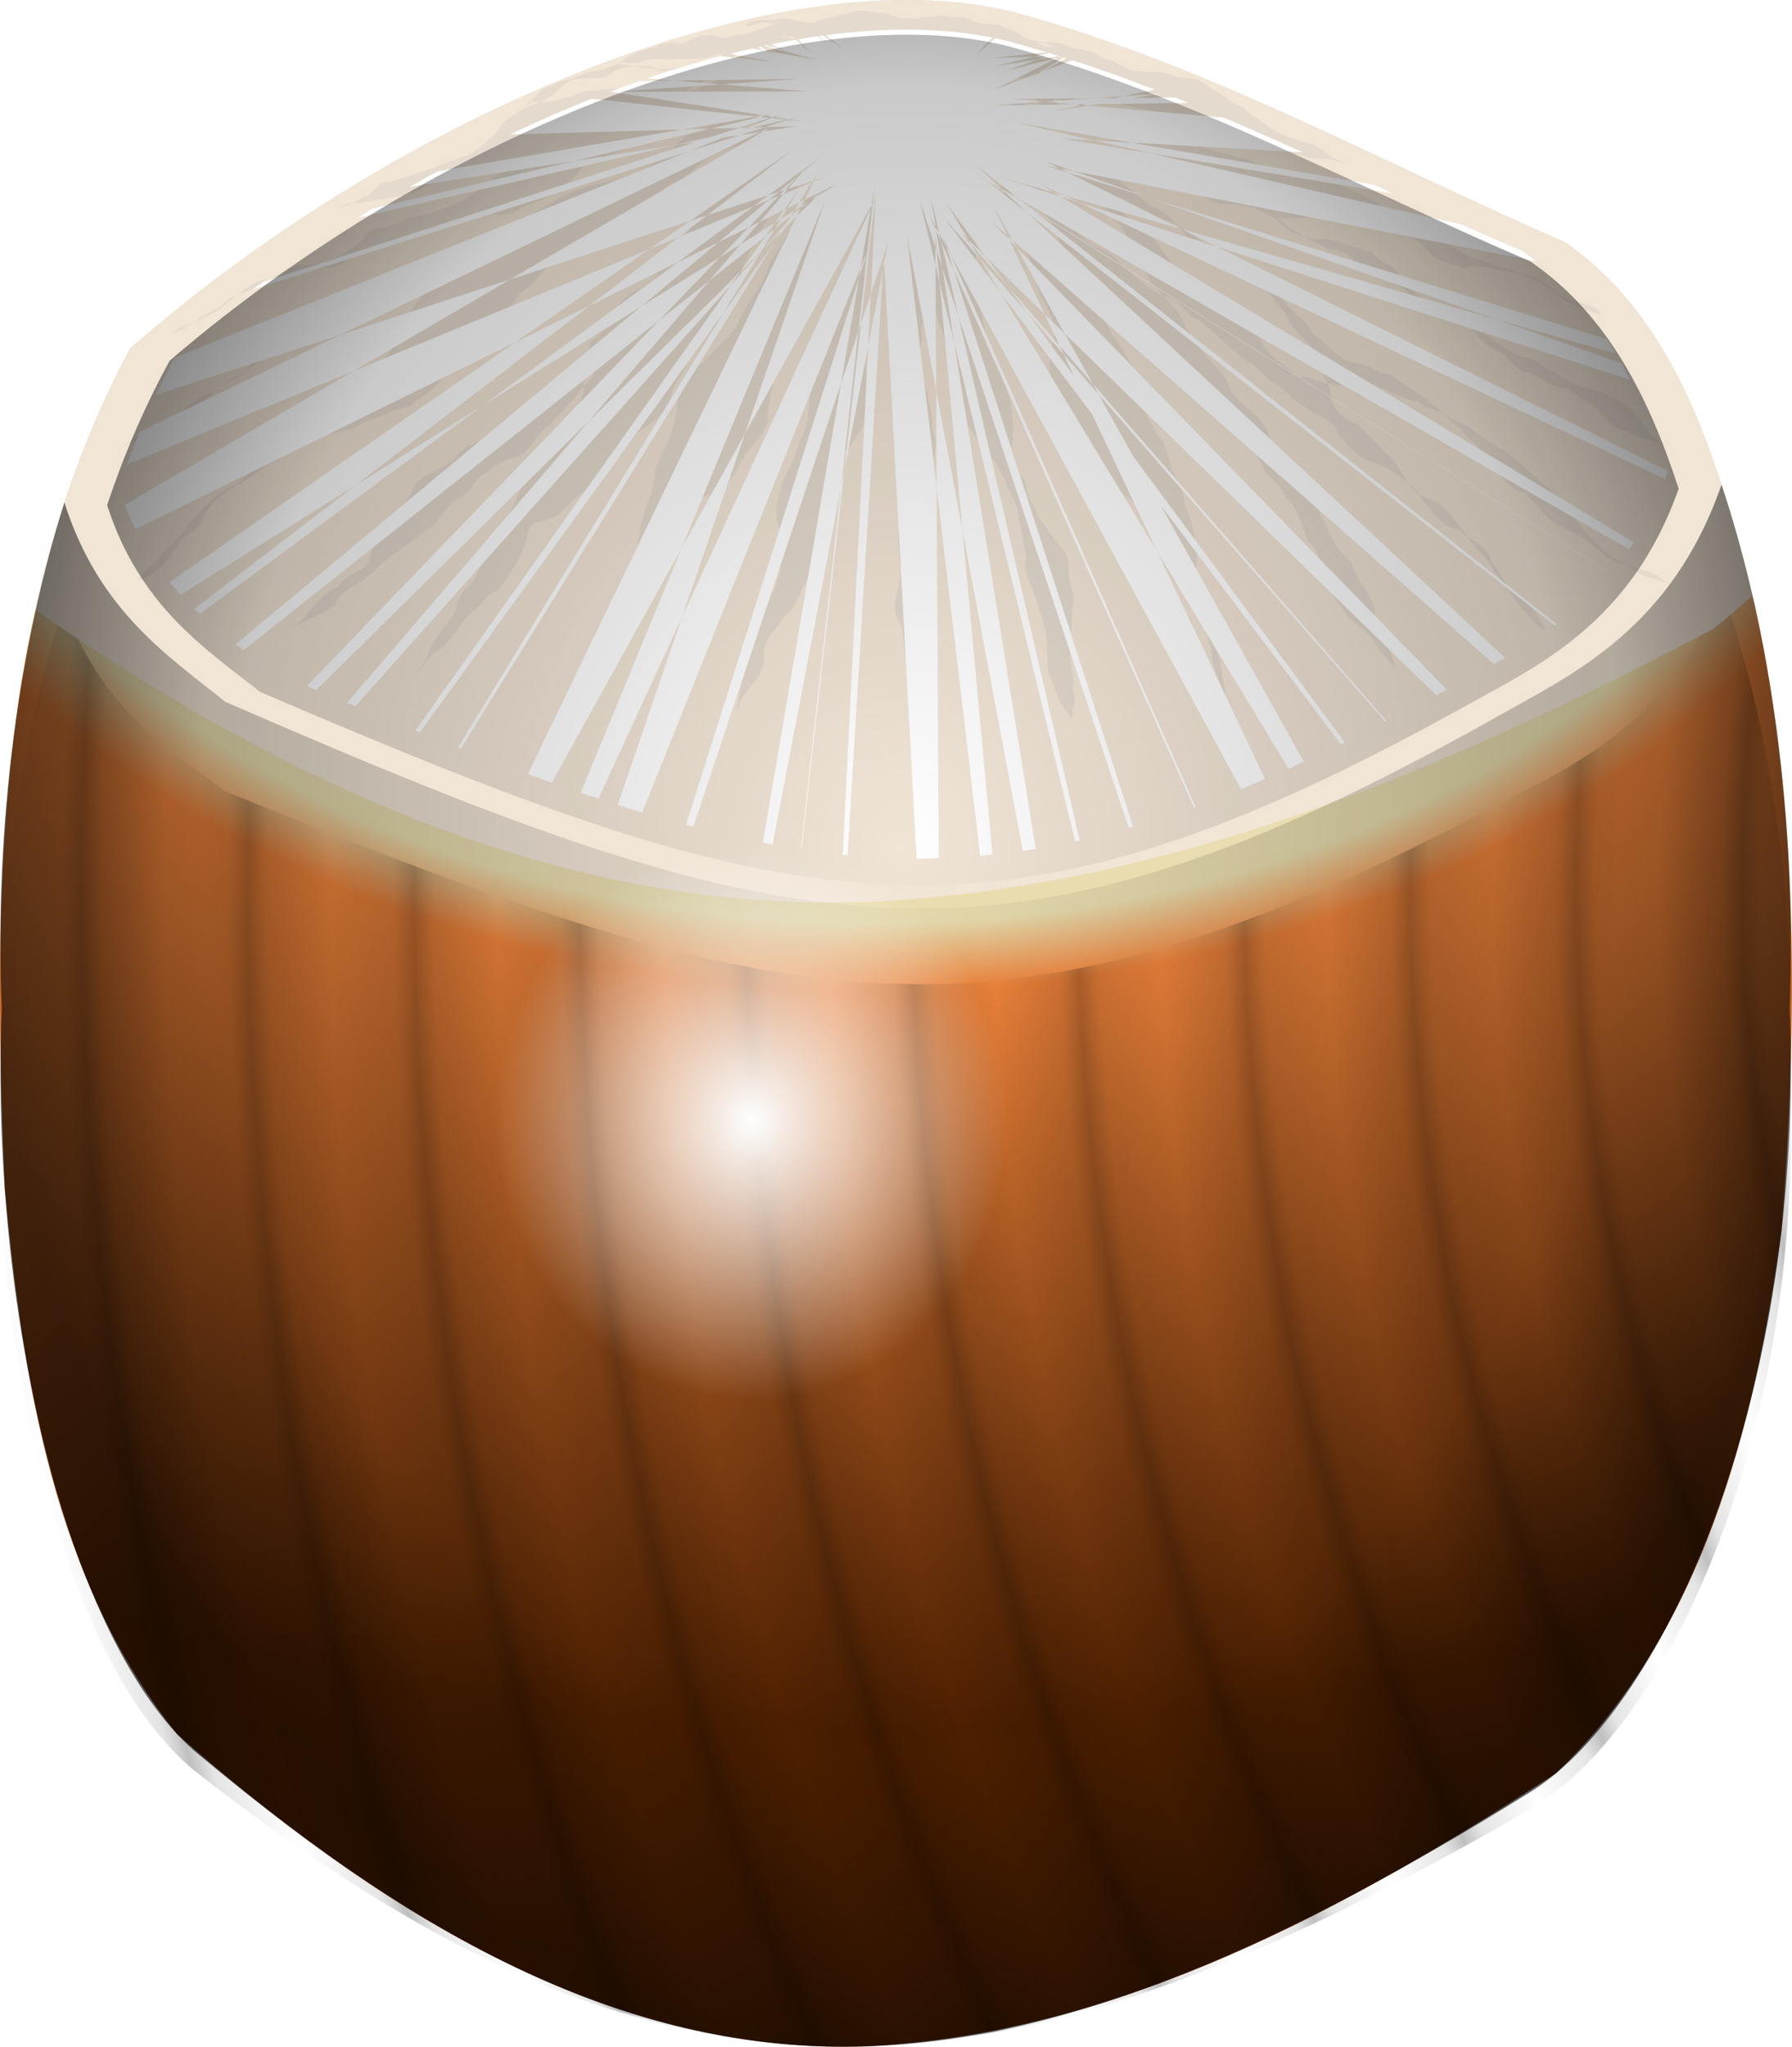<svg version="1.1" viewBox="0 0 313.34 357.79" xmlns="http://www.w3.org/2000/svg" xmlns:xlink="http://www.w3.org/1999/xlink"><defs><linearGradient id="a"><stop stop-opacity="0" offset="0"/><stop stop-opacity=".417" offset=".762"/><stop offset="1"/></linearGradient><radialGradient id="f" cx="520.11" cy="483.86" r="156.67" gradientTransform="matrix(-.026 1.112 -.986 -.022 945.48 -150.44)" gradientUnits="userSpaceOnUse" xlink:href="#a"/><radialGradient id="e" cx="521.24" cy="424.05" r="67.81" gradientTransform="matrix(.496 0 0 .496 262.8 213.8)" gradientUnits="userSpaceOnUse"><stop stop-color="#fff" offset="0"/><stop stop-color="#fff" stop-opacity="0" offset="1"/></radialGradient><filter id="g"><feGaussianBlur stdDeviation="0.344"/></filter><radialGradient id="d" cx="456.42" cy="423.47" r="180.75" gradientTransform="matrix(.9 0 0 1.222 45.301 -108.75)" gradientUnits="userSpaceOnUse" xlink:href="#a"/><radialGradient id="c" cx="655.08" cy="5333" r="180.75" gradientTransform="matrix(.007 -.086 .08 .007 416.94 440.82)" gradientUnits="userSpaceOnUse" xlink:href="#a" spreadMethod="reflect"/><radialGradient id="b" cx="452.37" cy="393.71" r="156.67" gradientTransform="matrix(2.321 0 0 1.761 -600.26 -397.89)" gradientUnits="userSpaceOnUse"><stop stop-color="#e3dbdb" offset="0"/><stop stop-color="#e9ddaf" offset=".49"/><stop stop-color="#f5873d" offset=".533"/><stop stop-color="#662900" offset="1"/></radialGradient></defs><g transform="translate(-296.83 -269.14)"><path d="m570.46 311.46c20.609 14.289 27.379 40.535 33.233 63.576 7.796 35.757 7.437 72.794 4.666 109.09-4.634 34.021-13.837 70.523-39.475 95.016-36.229 23.525-76.304 45.499-120.41 47.708-46.25 1.717-87.299-25.153-120.64-54.531-21.569-26.692-27.046-62.295-30.17-95.501-2.047-49.447-2.214-102.09 21.95-146.82 48.609-42.303 114.52-68.825 154.57-58.711 33.678 9.128 64.406 26.368 96.27 40.173z" fill="url(#b)"/><path d="m597.85 372.04c-8.72 23.466-26.057 30.919-38.728 37.59-87.607 46.12-122.86 38.479-222.89-2.15-9.491-7.171-22.069-14.617-28.137-32.522-7.901 23.154-12.285 52.594-10.961 82.477-2.194 52.564 12.875 105.53 34.724 122.04 80.019 62.196 135.41 62.275 232.51 5.923 24.173-14.029 48.134-66.309 45.387-127.87 1.321-30.952-3.398-61.847-11.908-85.482z" fill="url(#c)" opacity=".25"/><path d="m444.38 275.26c-0.776-0.014-1.536 0.029-2.279 0.27-2.098 0.182-4.246 0.169-6.147 0.87-2.495 0.446-5.128 0.618-7.707 0.66-1.231 0.338-2.302 0.622-3.659 0.66-1.917 0.344-3.696 1.04-5.818 0.93-1.311 0.073-2.959 0.205-4.198 0.54-0.138 0.044-0.281 0.076-0.42 0.12-0.071 0.025-0.143 0.064-0.21 0.09-0.164 0.065-0.315 0.133-0.45 0.21 1.08 0.188 2.187-0.122 3.299 0.03 1.696-0.101 3.174-1.002 5.038-0.75 0.642-0.181 1.389-0.183 0.24 0.03-1.038 0.478-1.945 0.871-3.299 0.93-2.103 0.337-4.139 0.897-5.788 1.679-1.495 0.127-3.123-0.253-4.438 0.39-0.944-0.019-1.866 0.145-2.789 0.3-9e-3 3e-3 -0.021-3e-3 -0.03 0-6.676 2.451-13.43 5.285-20.182 8.517 1.035-0.063 2.069-0.113 3.119-0.21-1.595 0.26-3.148 0.623-4.558 1.169-0.265 0.049-0.539 0.1-0.81 0.15-2.587 1.27-5.158 2.613-7.737 3.988 2.858-0.472 5.736-1.139 8.756-1.2 1.02 0.191 2.064 0.291 3.119 0.33 2.239-0.711 4.654-0.788 7.077-0.6 0.267-0.048 0.546-0.068 0.81-0.12 3.006-0.348 5.631-1.293 8.097-2.309 2.541-0.446 4.665-1.149 6.417-2.339 1.607-0.847 3.604-1.232 4.978-2.249 0.982-0.235 1.919-0.52 2.849-0.81-2.274 0.285-3.661 1.282-5.728 1.799-1.922 1.353-4.982 0.503-7.407 0.84-2.679 7.7e-4 -5.109 0.419-7.617 0.9-2.214-0.073-4.451-0.031-6.627 0.21 1.758-0.325 3.502-0.748 5.338-0.93 2.805-0.813 4.919-2.315 8.037-2.699 2.01-0.23 3.951-0.821 5.997-0.69 1.752 0.02 3.438-0.344 5.188-0.06 2.291-0.215 4.571-0.554 6.717-1.109 0.325-8e-3 0.631-0.05 0.93-0.09-0.818 0.38-1.642 0.719-2.519 1.05 0.155-0.046 0.323-0.075 0.48-0.12-2.405 0.966-4.205 2.406-6.747 3.239-1.907 1.258-4.603 1.979-7.017 2.909-3.167 0.826-6.628 1.542-9.206 2.909-0.98-0.135-1.981-0.253-2.969-0.33-2.313 0.416-4.71 0.688-7.077 0.6-0.167 0.053-0.345 0.089-0.51 0.15-2.107 0.655-4.475 0.913-6.747 1.169-2.409 0.898-5.068 1.411-7.557 2.219-1.292 0.508-2.667 0.836-4.048 1.169-7e-3 4e-3 -0.022-4e-3 -0.03 0-6.714 3.842-13.343 8.027-19.822 12.505 1.492-0.135 3.075-0.199 4.198-0.9 3.921-1.081 7.135-2.96 10.646-4.438 2.885-0.278 5.055-1.675 7.887-2.129 2.062-1.041 5.13-0.894 7.527-1.589 3.129-0.73 5.547-2.195 8.067-3.479 2.115-1.42 5.144-2.269 7.767-3.389 3.832-1.955 9.049-2.293 13.884-2.789 4.253-1.541 9.457-1.763 13.165-3.808 2.431-1.508 6.607-0.57 9.566-1.829 2.868-1.141-1.467 1.214-2.879 1.29-2.868 1.09-5.932 2.094-9.056 2.939-3.008 1.093-4.081 3.124-7.167 4.168-3.972 1.113-5.4 3.961-9.926 4.468-2.635 0.787-5.08 1.71-8.217 1.799-4.058 0.987-8.192 2.172-10.616 4.408-2.22 1.87-4.005 3.971-6.027 5.878 1.369-0.209 2.784-0.288 4.258-0.33 3.267-0.941 5.983-2.13 9.266-2.969 1.846-2.473 3.781-5.163 8.097-6.447 3.805-1.942 8.132-3.528 11.665-5.608 5.043-1.337 7.015-4.763 12.175-5.907 3.254-1.168 7.459-1.109 9.896-3.059 1.639-0.247 3.751-0.575 1.26 0.24-2.254 1.595-4.168 3.295-6.027 4.918-1.339 1.255-3.457 2.162-5.368 3.179 2.307-0.945 4.416-2.066 6.237-3.179 1.971-0.132 4.261-1.166 5.338-1.529-2.255 2.04-3.313 4.555-5.638 6.597 1.579-0.638 3.402-1.565 4.918-2.519-1.44 1.612-2.771 3.251-5.338 4.378-3.135 1.468-4.205 3.684-6.777 5.398-1.807 1.975-4.775 3.555-5.818 5.788-0.164 0.082-0.342 0.159-0.51 0.24-0.341 1.134-0.96 2.276-1.469 3.389 0.4-0.404 0.812-0.807 1.169-1.2 2.886-1.606 5.083-3.459 8.067-4.978 1.512-1.131 3.34-2.263 5.038-3.239 1.981-2.452 6.808-3.453 9.626-5.248 1.17-2.092 4.096-3.504 5.518-5.518 1.045-0.684-0.296 1.825 0.03 2.519 0.071 0.516 0.074 1.05 0 1.559 0.566-1.067 2.444-2.379 3.149-2.339-1.952 2.338-3.636 4.699-5.098 7.137-0.364 0.451-0.806 0.892-1.29 1.319 0.658-0.934 1.244-1.892 1.769-2.849-0.904 1.245-2.124 2.438-3.628 3.479-0.106 0.533-0.368 1.013-0.72 1.469-0.723 0.588-1.421 1.168-1.979 1.799-1.76 1.355-3.756 2.647-4.048 4.468-1.877 2.608-4.708 5.258-3.538 8.217 8e-3 0.169-7e-3 0.341 0 0.51-0.222 0.326-0.427 0.668-0.66 0.99 0.237 0.414 0.413 0.831 0.6 1.26-0.164 1.144-0.584 2.266-1.619 3.299-0.788 0.961-0.926 1.965-0.9 2.999 0.296-0.804 0.834-1.562 1.769-2.279 0.23-0.741 0.774-1.389 1.409-2.009 0.32 1.696 0.061 3.406-1.2 4.978-0.563 2.698-1.733 5.381-2.609 8.097 0.1 1.673 0.021 3.337-1.26 4.918-0.133 2.377-0.226 5.045-0.21 7.257-1.034 0.225-1.939 0.557-2.789 0.93 0.353-0.47 0.62-0.971 0.66-1.499 0.263-1.325 0.247-2.704 0.57-4.048-0.802 1.111-1.704 2.187-2.669 3.239-0.692 1.083-0.666 2.144-0.36 3.209-1.982 1.134-3.672 2.486-5.818 3.479-0.702 1.759-2.926 3-4.648 4.408 1.231-0.584 2.455-1.14 3.628-1.769 1.519-1.202 4.068-1.786 4.948-3.329 0.54-0.73 1.349-1.417 2.129-2.099 0.531 1.352 1.395 2.693 1.769 4.018-0.23 3.041-1.469 6.065-1.979 9.116-1.212 1.504 0.054 3.195-0.03 4.828 1.444-0.987 2.73-2.04 3.479-3.299 0.64-2.627 3.24-5.022 7.137-6.447 0.993-1.237 2.22-2.39 3.449-3.538-0.105 1.451-1.74 2.763-2.309 4.078 1.073 2.238-2.195 4.547 0.09 6.747-0.258 2.645 2.897 5.029 2.399 7.677 0.949 2.713-2.382 4.951-2.339 7.617-1.12 1.856-0.019 3.947-2.909 5.398-1.42 1.78-3.59 4.237-0.93 6.058 1.095 1.792-0.022 3.602 0.81 5.518-0.901 1.857-1.074 3.833-1.409 5.758-0.614 1.247 0.821 1.661 2.279 1.649 0.802-0.113 1.878 0.343 1.26-0.78 2.3-2.54 0.13-5.438 1.649-8.127 2.703-3.286 0.542-7.352 5.068-10.256 2.144-1.526 3.172-3.218 2.879-5.218 0.693-1.797 2.909-3.47 1.409-5.338 0.042-2.592-2.377-4.979-0.93-7.557 0.4-1.954-0.112-3.972-1.26-5.758-0.917-1.753-0.517-3.337 0.3-5.068 0.044-2.213-2.808-4.121-2.159-6.357 0.154-0.183 0.335-0.353 0.48-0.54 2.278-1.392 2.123-3.12 1.739-4.858 1.822-1.489 4.131-2.8 4.168-4.798 0.472-2.603 2.765-4.683 4.678-6.987 0.833-2.656 0.95-5.286 3.419-7.587 1.111-1.601 1.377-3.402 2.339-5.038 0.581-1.811 1.042-3.641 1.889-5.428-0.137-1.745-2.075-3.383-0.72-5.128-0.32-1.264 0.082-2.34 0.69-3.449-1.548-3.017-1.643-6.267 0.15-9.236 0.188-1.74 0.877-3.356 2.159-4.948 0.382 2.132 1.052 4.093 0.51 6.147 1.274-1.423-0.291-3.028 0.9-4.498 2.114 3.187-0.84 6.585 1.169 9.806 2.468 2.521 3.678 5.484 2.429 8.367-0.601 2.208-1.917 4.193-1.919 6.447 0.732 1.898-0.051 4.12 2.189 5.848 1.331 2.376 2.932 4.667 5.248 6.747-1.097-1.683-0.591-3.414 0.75-5.008 0.257-2.253 0.415-4.489 0.24-6.747 1.269-1.924 0.521-4.034 1.29-5.997-0.72-2.096-2.46-4.081-2.789-6.267-0.383-1.814 1.006-3.542 0.6-5.278 0.152 0.264 0.335 0.512 0.48 0.78 0.619 2.201 1.073 4.541 4.498 5.907 0.426 0.431 0.878 0.866 1.319 1.29 0.262-1.413 0.562-2.841-0.24-4.258-0.213-1.223 0.039-2.429 0.18-3.628 0.757 1.417 2.777 2.651 2.129 4.318-0.277 1.862-0.141 3.57-0.12 5.398-6e-3 0.02 5e-3 0.04 0 0.06 1.069 1.03 2.108 2.055 2.999 3.149 2.142 1.951 3.461 4.409 2.999 6.747 0.326 0.598 0.568 1.218 0.81 1.829-0.132-0.208-0.29-0.391-0.42-0.6-1.974-1.963-3.791-4.038-5.008-6.237 0.228-1.684-1.787-3.244-1.379-4.888-0.651-0.627-1.294-1.261-1.949-1.889-0.225 1.215-0.446 2.428 0.12 3.659-1.385 2.732 2.408 5.138 1.469 7.857-1.451 1.757-1.052 3.884-0.93 5.818 0.911 2.322 1.034 4.696 1.859 7.077 1.621 1.987 1.362 4.2 2.009 6.357-0.096 2.164-1.264 4.214-0.03 6.297-0.56 1.788 1.662 3.102 2.429 4.768 1.338 0.843 3.172 1.724 4.288 2.849 2.414 2.208 4.054 4.665 6.687 6.867 2.493 2.081 3.089 4.691 3.449 7.167-1.029 1.897 0.211 3.598 1.349 5.398 0.099 2.535 1.518 4.804 1.739 7.287-1.554 1.943 1.364 3.38 2.729 5.038 0.042 2.202 2.282 3.841 4.828 5.278 0.811 1.18 1.711 2.316 2.639 3.449 2e-3 -0.772 8e-3 -1.543-0.42-2.249 0.1-1.997-2.267-3.9-1.2-5.848-0.463-2.382-0.396-4.804 1.2-7.047 1.925-1.724 0.036-3.538 1.05-5.308-0.106-2.026-2.337-3.853-1.709-5.968-0.912-2.58-3.264-4.909-5.728-7.167-0.409-1.463-1.518-2.726-2.699-3.958 1.517 1.245 3.017 2.468 4.258 3.688 3.295 1.503 7.329 2.71 9.656 4.768 1.451 1.701 4.062 2.845 5.758 4.438 3.252 0.948 3.485 3.388 3.419 5.248 1.956 2.232 4.261 4.196 5.968 6.477 2.697 1.78 3.959 4.04 6.147 5.968 0.561 2.041 3.047 3.635 3.838 5.668 1.016 0.715 2.168 1.5 3.329 2.219 0.79-0.327 1.581-0.658 2.369-0.99-0.378-1.586-1.305-3.029-2.729-4.438-0.492-2.331-4.523-3.754-3.928-6.267-3.268-3.25 2.377-6.728-0.93-9.956-2.085-1.383-1.116-3.204-2.309-4.798-2.824-1.893-3.871-4.69-6.957-6.597-1.017-2.355-1.497-4.966-3.359-7.167-2.361-1.506-4.083-3.409-5.488-5.368-2.432-1.386-3.784-3.357-5.848-4.828-1.744-1.223-4.036-2.311-3.059-4.078-0.555-2.141-1.265-4.227-1.709-6.387-1.656-2.579-6.094-4.612-5.368-7.617 0.037-0.175 0.064-0.336 0.09-0.51 1.257 0.912 2.385 1.875 3.149 2.999 1.687 1.618 1.43 3.829 3.838 5.158-0.331-1.609-0.264-3.268-0.27-4.828 0.691-2.254-4.001-3.187-4.408-5.338-1.341-1.482-3.249-2.736-3.659-4.468-0.609-0.795-1.365-1.513-2.219-2.189-0.122-0.499-0.066-1.01 0.24-1.559-0.709-2.206-0.427-4.607-2.609-6.477 0.741-2.782-1.375-5.547-3.509-8.037-3.609-2.139-6.545-4.705-7.617-7.677 0.239 0.102 0.491 0.216 0.78 0.3 1.694 1.998 4.578 3.545 7.467 4.978 0.203 0.068 0.362 0.159 0.54 0.24 0.8 0.902 1.79 1.73 3.239 2.399-0.062-0.09-0.12-0.18-0.18-0.27 0.58 0.372 1.271 0.694 2.219 0.87 4.682 1.083 5.051 4.464 9.296 5.788 1.553 0.985 2.975 2.028 4.348 3.089-1.113-0.714-2.371-1.354-3.688-1.979-1.936-1.52-5.119-2.098-6.657-3.778-2.41-0.841-3.015-2.588-5.038-3.568-0.108-0.046-0.197-0.102-0.3-0.15 1.221 1.784 2.759 3.506 4.828 5.008 0.167 1.464 2.196 2.705 2.639 4.078 0.775 1.934 1.204 4.16 2.909 5.968 3.561 1.444 4.55 4.019 7.797 5.638 3.467 0.831 3.576 3.319 6.357 4.378 2.541 0.967 5.384 1.621 7.707 2.879 4.888 0.852 6.399 3.942 9.926 5.698 2.712 2.155 5.374 4.331 8.157 6.477 2.108 0.934 1.925 2.762 4.378 3.389 1.259 1.237 3.104 2.028 5.128 2.669-0.915-1.46-2.4-2.79-3.059-4.318-1.712-1.915-4.172-3.457-5.578-5.458-1.26-0.541-1.974-1.256-2.489-2.009 0.873 0.35 1.861 0.643 2.789 0.96 1.505 1.936 4.252 3.236 6.777 4.678 2.281 3.023 6.177 5.666 11.545 6.957 1.447 1.966 4.297 2.97 7.257 3.958 5.467 1.377 9.141 3.953 13.764 6.058 4.023 1.256 4.444 4.183 8.157 5.548 0.012 4e-3 0.018 0.026 0.03 0.03-0.653-2.541-1.299-5.1-2.009-7.677-1.258-0.543-2.578-1.081-3.688-1.709-3.397-1.41-4.94-3.745-7.557-5.608-1.469-1.541-2.428-3.14-5.338-3.988-2.848-2.104-6.867-3.75-11.395-4.258-2.962-0.988-5.058-2.758-8.666-3.209-4.077-2.389-9.346-3.74-12.925-6.417-1.393-0.463-2.804-0.916-4.168-1.379 0.361 0.385 0.652 0.798 0.96 1.2-2.188-0.878-4.393-1.831-6.807-2.549-3.84-0.749-4.197-3.499-7.227-4.648-1.693-0.968-4.1-1.853-4.678-3.269-0.298-0.193-0.545-0.394-0.81-0.6-3.45-1.134-2.552-3.888-5.338-5.488-0.424-0.691-0.985-1.304-1.619-1.889 0.672 0.523 1.344 1.046 2.039 1.559 1.556 1.973 2.702 4.096 4.918 5.818 0.082 0.027 0.153 0.065 0.24 0.09 4.216 2.119 7.09 4.991 11.935 6.567 1.633 1.446 3.924 2.35 6.357 3.179-0.615-0.652-1.341-1.263-2.279-1.829-2.29-2.562-4.2-5.137-5.488-7.947-2.031-1.34-5.096-1.835-6.747-3.419-2.121-0.913-4.166-1.567-4.528-3.209-2.344-2.271-4.969-4.582-7.767-6.687-0.083-0.245-0.198-0.468-0.36-0.66 1.261 1.2 3.021 2.159 4.588 3.269 1.47 2.397 4.601 4.438 8.606 5.488 2.054 1.754 4.731 3.062 7.617 4.258 2.936 0.885 6.157 1.491 9.266 2.339 4.519-0.129 6.204 2.694 9.686 3.748 2.749 0.88 5.675 2.014 7.257 3.808 3.149 0.83 5.414 2.265 8.187 3.419 3.811 2.616 10.037 2.703 15.024 4.138 1.649 0.063 3.087 0.381 4.438 0.81-0.859-2.106-1.799-4.149-2.789-6.177-0.028-0.021-0.062-0.039-0.09-0.06-4.334-0.988-7.8-2.793-10.676-4.828-1.493-2.48-5.637-3.494-8.336-5.398-3.071-0.585-5.771-1.578-8.127-2.879-1.622-1.448-3.902-2.294-6.717-2.789-2.426-1.074-3.868-2.747-6.717-3.599-1.641-1.468-4.491-1.955-6.597-3.089-4.67-2.716-12.721-1.69-16.763-4.948-1.588-1.821-2.8-3.58-4.978-5.248-3.28-2.154-6.432-4.543-11.155-5.578-2.667-1.711-6.775-1.398-9.656-2.819-1.779-1.319-3.949-2.381-6.357-3.209 0.302 0.462 0.611 0.911 0.96 1.349 1.695 0.571 2.563 1.489 3.419 2.429 0.06 0.021 0.118 0.04 0.18 0.06 1.893 1.862 5.995 2.581 7.497 4.648 1.984 0.968 1.757 2.598 3.688 3.568 2.464 1.996 3.703 4.627 7.467 5.997 0.217 0.359 0.502 0.699 0.81 1.02-1.266-1.102-3.798-1.348-4.888-2.699-2.47-1.001-2.567-3.1-4.798-4.318-0.525-2.684-4.218-4.408-7.377-6.117-1.164-0.607-1.875-1.385-2.579-2.159-1.638-0.57-2.643-1.453-3.419-2.429-0.175-0.059-0.346-0.129-0.54-0.18-2.58-0.75-6.214-1.761-7.497-2.909 2.501 0.402 4.886 0.986 7.077 1.739-0.951-1.454-1.863-2.939-3.988-3.868 3.044 1.257 6.527 1.668 9.896 2.459 3.196 0.22 6.052 1.045 8.876 1.919 3.769 0.731 6.314 2.491 10.136 3.209 4.034 1.377 8.108 2.635 11.215 4.708 2.614 0.845 3.929 2.415 5.907 3.568 3.146 0.872 6.745 1.31 8.396 3.329 3.976 0.782 5.449 3.765 9.986 3.898 4.171 1.688 9.017 2.316 13.434 3.688 0.973 0.018 1.922 0.094 2.849 0.24-0.653-0.444-1.335-0.863-2.309-1.109-1.958-0.414-1.968-1.811-3.389-2.549-1.657-0.914-3.03-2.108-5.248-2.549-1.843-0.805-4.065-1.278-5.518-2.399-3.247-1.068-5.235-3.196-8.786-3.988-1.946-0.851-4.288-1.659-6.088-2.549-3.233-0.969-6.956-1.433-9.716-2.849-2.291-0.995-4.909-1.759-7.557-2.309-2.532-0.171-3.493-1.893-5.668-2.489-1.255-1.007-3.058-1.524-4.858-2.039 1.724 0.409 3.687 0.269 5.218 0.9 1.928 0.878 4.111 1.742 6.477 2.069 1.081-0.022 3.524 0.433 3.868 0.24-1.226-0.501-2.176-1.152-3.329-1.709-1.87-1.111-5.092-1.081-6.747-2.339-1.694-0.4-3.459-0.632-5.308-0.84-2.179-0.415-4.256-0.896-6.417-1.319-1.115-0.26-2.268-0.722-3.389-1.109-2.408-1.139-5.55-1.862-8.516-2.129 1.77 0.029 3.49 0.449 5.278 0.3 1.752-0.459 3.394 0.217 4.738 0.78 1.464 0.423 2.733 1.064 4.378 1.23 0.86 0.147 2.086 0.115 0.78-0.33-1.732-0.671-3.232-1.598-5.368-1.739-1.301-0.688-3.213-0.589-4.618-1.139-1.608-0.341-2.987-0.825-4.228-1.499-1.534-0.235-2.583-0.815-3.568-1.499-1.397-0.335-2.823-0.526-3.958-1.139-1.435-0.652-2.787-1.602-4.798-1.619-1.322-0.514-2.875-0.613-4.288-1.02-1.709 0.157-3.464 0.048-5.098-0.27-1.482-0.324-3.078 0.315-4.618 0.03-2.252-0.058-4.522-0.097-6.777-0.12-1.461-0.148-2.929-0.405-4.348-0.72-1.6-0.212-3.175-0.613-4.828-0.63h-0.78c-0.766 0.076-1.563 0.014-2.339 0zm121.72 40.453c0.736 0.501 1.422 1.04 2.399 1.379 1.373 0.29 2.743 0.73 4.018 1.23-0.304-0.298-0.617-0.578-0.93-0.87-1.562-0.804-3.454-1.42-5.488-1.739zm-8.666 37.814c0.014 0.023 0.046 0.037 0.06 0.06 0.348 2.346 5.178 3.492 5.668 5.908 3.333 1.823 2.881 4.829 6.597 6.417 2.144 1.906 1.231 4.628 5.038 5.848 1.427 1.73 3.84 3.284 4.348 5.158 0.698 1.734 3.784 2.462 5.638 3.748 0.923-0.476 1.84-0.961 2.759-1.439-0.631-0.752-1.185-1.522-1.29-2.429-2.919-2.105-1.569-5.054-4.198-7.257-1.228-1.511-2.825-2.846-4.648-4.108 0.061-2.289-1.758-4.173-5.248-5.248-2.951-1.607-6.039-3.081-8.666-4.858-1.926-0.669-4.075-1.172-6.058-1.799zm-47.8-13.524c0.074 0.358 0.15 0.698 0.27 1.05 2.138 2.035 3.36 4.405 3.928 6.777 1.589 1.589 1.047 3.637 3.119 5.038 0.483 0.788 1.015 1.598 1.589 2.399 0.542 0.309 1.096 0.6 1.769 0.84 6.162 1.212 6.881 5.72 12.025 7.587 3.015 0.95 2.515 2.841 3.808 4.318 1.487 2.646 3.391 5.218 7.257 6.957 2.526 0.838 3.321 2.646 5.158 3.659 0.175 0.054 0.362 0.097 0.54 0.15-0.752-1.082-1.567-2.147-2.819-3.089-2.58-2.019-4.384-4.376-7.257-6.237-1.623-2.765-4.04-5.234-6.147-7.887-0.782-2.475-3.937-4.338-5.398-6.687-0.453-1.605-2.511-2.598-3.838-3.838-2.491-1.52-4.112-3.714-7.377-4.768-2.587-1.819-3.764-4.103-6.117-6.027-0.175-0.077-0.357-0.156-0.51-0.24zm39.464 38.774c1.143 1.644 2.145 3.335 4.258 4.678 0.842 2.722 4.721 4.743 8.876 5.848 0.714 0.507 1.493 0.974 2.279 1.439 0.339-0.161 0.681-0.318 1.02-0.48-3.142-1.815-3.66-4.507-5.368-6.717-2.184-2.579-6.924-3.533-11.065-4.768zm-40.093 21.141c-3e-3 0.97-0.02 1.943 0.72 2.849 0.691 1.629 1.179 3.369 2.999 4.618 0.765-0.13 1.573-0.195 2.369-0.3 1.47-0.171-2.593-1.535-1.859-2.129-1.405-1.704-2.857-3.364-4.228-5.038zm-41.023-63.843c0.052 0.08 0.091 0.16 0.15 0.24-0.034 1.874 2.184 3.625 0.96 5.458 1.952 4.155 0.082 8.668-3.509 12.295 0.971 1.863 1.686 4.177 1.319 6.297 0.765 3.118 1.415 6.308 1.409 9.476 0.28 1.907 0.695 3.97 1.889 5.758 0.175 2.271-0.62 4.715 1.769 6.747-0.081 2.514 0.365 5.007 1.439 7.467 2.751 1.981 2.735 4.891 3.299 7.317 4.741 1.588 4.061 5.163 7.167 7.437 0.055 0.582 0.241 1.14 0.48 1.679 0.045-0.502 0.054-0.989-0.03-1.439 0.168-2.921 2.685-5.851 0.96-8.726 1.319-2.561 0.395-5.251-0.63-7.797-3.981-2.756-2.69-6.57-4.828-9.716-0.177-2.269-0.609-4.53-0.6-6.777 1.19-2.26 0.783-4.587 1.769-6.837-1.041-1.848-0.089-3.979-0.48-5.907-1.183-2.61-3.38-4.899-3.119-7.677-1.898-2.223-0.912-4.861-2.339-7.107-0.141-2.835-3.897-4.765-5.908-7.167-0.421-0.328-0.791-0.679-1.169-1.02zm16.373 70.171c-0.124 1.389-0.492 2.884 0.33 3.958 0.925-0.066 1.835-0.278 2.789-0.15-1.372-1.193-2.509-2.433-3.119-3.808zm-26.389-102.89c-0.065 0.073-0.129 0.138-0.21 0.21-1.057 1.767-2.474 3.842-1.409 5.758-0.4 0.716-0.835 1.404-1.2 2.069-0.161 2.499 1.441 4.999 0.6 7.497-0.213 0.366-0.394 0.709-0.57 1.08 0.013 0.159 0.021 0.318 0 0.48 0.022 2.799-1.792 5.398-1.949 8.217-0.677 2.312-0.695 4.744-0.72 7.077-0.717 1.742 0.476 3.377 1.05 5.038 0.671-1.939 0.051-4.032 0.45-6.027 2.115-1.875 0.78-4.242 1.29-6.387 1.293-2.148 1.849-4.387 1.409-6.717 0.663-4.008-1.529-7.955-0.21-11.875 2.231-1.698-0.09-3.729 1.2-5.638 0.11-0.263 0.201-0.52 0.27-0.78zm-39.464 69.091c-2.357 1.612-5.131 3.068-6.777 4.918-1.152 1.893-0.539 3.824-0.51 5.788-0.876 3.612-6.932 6.34-5.938 10.256 0.378 1.929-1.337 3.589-1.349 5.458-1.39 1.768-3.092 3.676-3.389 5.698 1.087-1.594 1.52-3.484 3.628-4.768 2.41-1.075 4.807-2.416 4.588-4.378 2.43-1.589 0.958-3.545 1.829-5.398 1.303-1.598 2.348-3.135 3.029-4.858-3e-4 -1.648 0.439-3.325 2.279-4.648 0.052-2.446 3.096-4.551 2.369-7.047 0.171-0.331 0.223-0.681 0.24-1.02zm-17.963 32.117c-0.438 0.641-0.973 1.251-1.769 1.739 0.805 0.2 2.235 0.508 1.739-0.6-0.058-0.39-0.026-0.758 0.03-1.139zm7.497-42.882c-1.975 0.938-3.924 1.911-5.488 3.119-1.701 1.562-1.965 3.605-3.838 5.068-1.52 1.977-4.134 3.35-5.308 5.398-3.077 1.75-5.25 3.977-6.567 6.417-2.272 1.622-3.277 3.697-4.498 5.668-0.108 2.381-2.269 4.363-3.868 6.477-0.747 1.571-1.521 3.184-2.519 4.738 4.06-2.111 5.231-5.367 8.546-7.767 2.289-1.155 3.699-2.616 4.348-4.318 0.863-1.934 1.75-3.888 3.599-5.608 0.776-2.365 3.873-4.194 5.608-6.357 2.42-1.166 2.824-2.936 3.748-4.648 1.403-1.687 3.631-3.054 4.048-4.978 0.12-1.254 1.043-2.272 2.189-3.209zm16.523-21.891c-0.076-1.27-0.245-2.534-0.09-3.808 1.227-1.581 0.763-3.308 0.72-4.978-0.296 0.804-0.353 1.664-0.24 2.549-0.449 1.221-1.636 2.384-2.039 3.718-0.068 2.431-0.652 4.928-0.06 7.407-0.688 0.842-1.067 1.73-1.29 2.639 0.792-1.1 1.474-2.251 2.009-3.389 0.176-1.391 0.547-2.765 0.99-4.138zm17.123-37.274c0.758-1.044 1.271-2.116 1.439-3.239-0.078 0.153-0.137 0.313-0.15 0.45-0.328 0.949-0.783 1.866-1.29 2.789zm-27.978 12.835c-1.202 1.213-2.409 2.475-2.489 3.868-0.202 0.895-0.705 1.71-1.23 2.519 1.345-0.603 2.674-1.219 3.299-2.189-0.651-1.438-0.217-2.808 0.42-4.198zm-3.718 6.387c-1.604 0.72-3.231 1.424-3.659 2.699-2.196 1.46-3.58 3.271-6.687 4.288-0.501 0.354-1.094 0.686-1.679 1.02-0.757 1.133-1.817 2.166-3.778 2.879-0.247 0.168-0.462 0.333-0.69 0.51 0.747-1.363 2.689-2.374 4.468-3.389 1.014-1.518 1.5-3.219 2.729-4.678 2.317-1.238 2.766-2.887 2.969-4.678 1.876-1.482 1.687-3.741 4.888-4.648 1.582-1.545 4.255-2.634 6.627-3.778 0.048-0.16 0.115-0.319 0.15-0.48 0.251-2.63 2.361-4.963 4.768-7.107 3.505-1.262 5.482-3.327 7.947-5.158 0.234-0.177 0.448-0.354 0.66-0.54-0.089 0.036-0.183 0.086-0.27 0.12-1.806 1.739-4.751 2.886-7.527 4.138-2.737 1.049-2.728 3.176-4.888 4.378-1.932 2.34-4.43 4.534-8.037 6.237-4.311 1.346-7.52 3.619-11.455 5.308-1.897 2.035-4.228 3.86-7.647 5.068-4.199 2.238-9.172 3.949-13.464 6.088-2.581 0.445-4.104 1.368-5.308 2.789-4.405 3.167-9.971 6.446-10.915 10.616-1.352 2.129-2.882 4.374-5.668 6.058-1.881 1.939-0.57 4.225-2.429 6.117-0.395 2.029-1.079 3.832-2.279 5.788-1.562 2.297-5.035 4.052-5.878 6.627-1.951 1.841-4.494 3.291-6.657 5.098-3.869 1.371-6.188 3.559-8.726 5.668 0.171-0.091 0.326-0.185 0.51-0.27 3.38-1.51 5.344-3.681 8.517-5.248 4.63-1.774 8.202-4.753 13.974-5.368 4.056-0.36 6.209-2.723 10.076-3.389 2.04-1.378 3.549-2.977 5.968-4.258 0.715-0.24 1.32-0.529 1.889-0.84 0.424-0.663 0.731-1.349 0.81-2.099-0.557-2.736 3.838-4.346 5.158-6.747 2.815-1.309 4.033-3.132 6.058-4.768 1.927-2.109 4.177-4.175 5.578-6.447 3.34-1.694 4.827-4.174 7.407-6.177-0.22 0.411-0.334 0.83-0.3 1.319-1.181 2.07-0.773 4.593-4.078 5.997-1.306 2.509-3.629 4.842-6.717 6.747-3.414 1.373-6.206 3.332-8.247 5.428-1.388 2.364-2.508 5.023-5.668 6.747-1.438 2.249-4.527 4.047-7.227 5.818-1.376 1.637-3.375 3.064-3.449 4.948-1.122 2.895-6.096 4.854-5.638 8.037-0.824 2.344-0.838 4.586-1.469 6.927-1.119 2.087 0.745 4.734-2.429 6.477-1.556 1.496-2.54 3.3-3.239 4.978 0.248 0.133 0.501 0.258 0.75 0.39 0.588 0.073 1.249 0.046 1.799 0.21 1.25-2.399 4.403-4.175 6.957-6.147 2.03-1.931 3.612-4.018 4.048-6.327 0.826-1.999 2.691-3.783 2.579-5.878 0.667-1.68 0.72-3.312 2.339-4.798 0.901-1.589 0.761-3.118 0.45-4.708-0.815-3.246 4.895-5.006 5.008-8.097 2.264-2.271 5.308-4.119 8.636-5.818 2.886-2.358 3.9-5.351 7.107-7.467 2.321-1.798 6.935-1.964 7.947-4.378 3.043-2.627 1.992-6.398 6.717-8.427 0.527-1.94 3.781-3.079 4.678-5.008 0.775-1.917 3.881-3.086 4.378-5.098 0.143-1.178 0.866-2.23 1.559-3.299zm-82.436 57.036c-2.279 1.208-3.565 2.89-5.638 4.198 0.133 0.085 0.257 0.185 0.39 0.27 1.529-1.455 3.593-2.755 5.008-4.258 0.083-0.068 0.158-0.141 0.24-0.21zm49.989-66.003c-1.727 0.264-3.351 0.708-4.798 1.469-4.62 0.549-8.033 2.542-11.605 4.078-3.662 1.843-8.366 2.281-12.805 3.119-3.166 0.773-6.471 0.701-9.596 1.619-3.089 2.063-3.487 5.702-8.307 7.167-2.073 1.486-4.568 2.743-7.227 3.898-1.233 2.439-2.416 4.894-3.509 7.377 4.913-0.851 9.669-1.793 14.064-3.269-1.001 1.346-1.476 2.789-3.029 4.048-0.406 2.212-1.124 4.374-2.489 6.477-2.173 1.436-2.468 3.515-5.008 4.858-0.91 1.102-1.61 2.288-2.399 3.449 2.258-1.088 4.587-2.108 5.668-3.778 1.637-1.054 4.825-0.57 6.567-1.859 3.294-0.638 5.268-2.323 8.157-3.329 3.066-1.485 6.25-2.965 8.696-4.798 3.134-1.468 7.783-1.666 9.386-4.048 2.818-1.601 5.912-3.182 6.807-5.488 2.772-2.46 5.456-5.027 9.806-6.717 4.317-0.282 3.807-3.293 4.588-5.158 1.795-1.248 2.961-2.699 4.078-4.168-3.725 0.171-6.915 1.575-10.736 1.589-3.499 1.248-7.563 1.442-11.365 2.159-1.696 1.307-2.667 2.809-4.018 4.168-3.024 2.092-5.53 4.437-7.197 6.987-2.681 0.765-4.896 1.999-8.097 2.099-3.18 0.371-5.467 1.412-7.497 2.819-0.616 0.237-1.256 0.477-1.889 0.69 0.422-0.565 0.911-1.118 1.649-1.619 0.743-1.82 3.43-2.461 5.578-3.538 3.092-1.259 3.167-3.877 6.297-4.978 2.439-0.833 4.604-2.014 6.477-3.299 3.048-0.922 5.789-2.091 8.576-3.299 0.04-8e-3 0.08-0.022 0.12-0.03 0.15-0.116 0.287-0.218 0.45-0.33 1.103-1.986 3.536-3.142 6.297-4.348 3.484-0.715 4.67-2.92 8.127-3.838 0.062-0.058 0.118-0.122 0.18-0.18zm7.047 4.948c0.179-8e-3 0.358-0.028 0.54-0.03 5.317-2.033 11.54-3.721 14.394-7.287 2.389-1.58 6.097-2.413 8.306-4.078 2.03-3.147 7.521-4.705 11.515-6.957 0.719-1.016 1.942-1.804 3.269-2.519-0.722 0.292-1.46 0.56-2.219 0.81-3.748 0.396-5.809 2.455-9.386 2.879-1.907 1.739-4.676 3.026-7.197 4.408-3.739 0.574-4.31 3.111-7.467 3.988-2.625 1.649-5.514 3.027-8.187 4.738-1.483 1.259-2.511 2.658-3.568 4.048zm-63.753 39.344c-1.393 0.672-2.763 1.361-3.778 2.249-1.889 0.763-3.379 1.741-4.798 2.759-0.183 0.627-0.334 1.26-0.51 1.889 1.072-0.967 2.223-1.891 3.928-2.579 2.652-1.055 4.022-2.646 5.158-4.318zm99.139-71.31c-0.803 0.238-1.573 0.485-2.309 0.78 0.783-0.243 1.566-0.499 2.309-0.78zm70.081 0.54c2.81 0.191 4.985 1.417 7.857 1.589 2.745 0.968 5.886 1.496 8.306 2.789-0.681-0.201-1.346-0.405-1.979-0.66-2.835-0.758-6.332-0.357-8.846-1.619-1.216-0.997-4.896-1.266-5.338-2.099zm-12.115 5.548c0.442 0.056 2.34 2.073 3.479 2.819 0.224 0.207 0.43 0.434 0.6 0.66-1.379-1.165-2.835-2.291-4.078-3.479zm6.177 1.769c2.078 2.191 3.727 4.456 6.237 6.477 0.628 0.53 1.13 1.098 1.589 1.679-0.162-0.053-0.352-0.107-0.54-0.15-2.473-1.466-4.482-3.122-5.518-5.098-1.054-0.638-1.44-2.409-1.769-2.909zm-9.356 3.089c0.083-0.068 0.323 0.185 0.6 0.9 0.091 1.905 1.628 3.565 3.059 5.248 0.275 0.608 0.373 1.201 0.42 1.799-0.011-0.019-0.019-0.041-0.03-0.06-2.504-1.955-3.402-4.509-3.688-6.837-0.356-0.6-0.442-0.982-0.36-1.05zm-9.386 0.51c0.243 1.837 2.651 3.447 1.979 5.338-0.739-1.757-1.937-3.508-1.979-5.338zm-14.244 1.08c-0.045 0.571-0.137 1.14-0.27 1.709-0.044-0.299-0.092-0.603-0.15-0.9 0.185-0.182 0.326-0.477 0.42-0.81zm-1.2 5.728c0.407 2.39-1.549 4.785-0.45 7.167-0.68 1.568 0.707 3.108-0.9 4.618 0.02 1.232 0.346 2.45 0.54 3.688-0.478-0.434-1.018-0.848-1.529-1.26 0.291-2.003 0.499-3.991-0.51-5.968 0.26-2.72 2.879-5.191 2.639-8.007 0.077-0.08 0.141-0.159 0.21-0.24zm63.574 12.955c0.678 0.448 1.275 0.932 1.829 1.439-0.615-0.479-1.212-0.961-1.829-1.439zm-30.317 11.515c1.235 1.939 2.494 3.876 2.939 5.968 1.044 1.724 1.781 3.55 0.84 5.368-0.828 1.994 1.014 3.966 0.81 5.938 0.337 1.142 1.306 2.196 2.009 3.269 2.066 1.802 2.174 4.083 3.688 6.088 0.606 0.744 1.182 1.494 1.679 2.249-1.613-1.736-2.665-3.692-4.858-5.248 0.543-1.116 0.129-2.113-0.51-3.089-0.065-0.057-0.111-0.124-0.18-0.18-2.604-2.744-4.229-6.217-2.849-9.296 0.491-1.373-0.203-2.997-0.51-4.438-0.027-0.225-0.073-0.438-0.12-0.66-0.132-0.218-0.25-0.445-0.39-0.66-1.329-1.695-1.849-3.514-2.549-5.308zm-29.628 12.325c-0.258 0.732-0.706 1.454-1.469 2.129-1.838 2.615-0.473 5.433-1.649 8.127 0.53 1.982-0.553 4.147 2.129 5.758 0.505 2.032 4.212 3.379 2.999 5.518 2.299 3.101 1.124 6.484 2.729 9.716 0.126 1.619 1.573 3.204-0.21 4.648-1.191 2.815-1.125 5.683-1.499 8.517-0.3 2.288 0.851 4.449 1.26 6.687 1.192 2.581-2.564 5.074-0.87 7.647 0.612 1.376-1.179 2.661-0.45 4.138 0.705 2.273 1.563 4.588 2.279 6.927-0.838 0.648 1.778 0.335 0.09-0.18-1.627-2.896 2.45-5.521 1.05-8.367 0.937-1.666 1.392-3.452 0.75-5.188-0.248-2.114-1.707-4.288 0.03-6.417 0.458-2.284-3.054-3.857-3.059-6.088-0.042-2.273 1.983-4.317 1.859-6.627-0.692-1.824 0.812-3.719-0.63-5.518-0.412-1.351 1.514-2.786 1.379-3.838-2.932-1.756-1.665-4.257-2.819-6.357-2.796-2.599-1.457-5.744-2.159-8.576-0.303-1.541-0.598-3.086-0.57-4.588-0.667-2.161 1.111-4.448-0.9-6.447 0.036-0.557-0.084-1.075-0.27-1.619zm41.653 16.643c0.352 0.373 0.713 0.735 1.139 1.08 0.694 1.38 1.947 2.586 3.119 3.808-1.07-0.878-2.151-1.76-3.149-2.639-0.249-0.781-0.64-1.524-1.109-2.249zm-119.29 41.113c-0.272 0.141-0.571 0.29-0.87 0.42-1.385 0.606-3.55 1.952-3.479 2.879 0.885 0.02 1.833 0.669 2.159-0.39 0.864-0.932 1.549-1.914 2.189-2.909z" fill="#d2c1ad"/><path d="m453.69 269.16c-39.723 0.697-93.049 25.151-134.06 60.844-7.856 14.543-13.141 29.916-16.625 45.75 40.338 27.995 89.316 52.744 144.28 51.094 54.562-2.208 104.15-24.162 148.97-47.688 2.448-1.89 4.756-3.88 6.969-5.906-5.758-22.603-12.667-47.857-32.75-61.781-31.864-13.804-62.603-31.06-96.281-40.188-6.258-1.58-13.144-2.254-20.5-2.125z" fill="#f1e5d6"/><path d="m448.65 271.03c-0.671 0.037-1.351-0.198-2.017 0.034-1.64 0.335-3.285 0.946-4.943 1.136-1.441 0.254-2.753 1.276-4.303 0.851-1.677-0.228-3.334-0.968-5.072-0.462-1.704 0.213-4.017-0.297-5.186 1.012 0.935 0.248 1.694-0.185 2.552-0.453 0.753-0.201 1.521 0.011 2.225 0.117 0.307 0.05 1.25-0.276 1.063-0.124-1.17 0.308-2.199 0.989-3.404 1.166-1.195 0.223-2.209 1.072-3.469 0.845-1.348 0.306-2.783 0.976-4.134 0.197-1.137-0.096-2.317-0.223-3.363 0.333-1.122 0.343-2.115 1.329-3.382 0.916-1.046-0.108-2.057 0.231-3.088 0.269-0.853 0.726-2.028 0.819-2.986 1.101-1.542 0.493-2.911 1.268-4.069 2.343-0.243 0.298 1.452-5e-3 1.899 0.411 1.61 0.246 3.405-0.503 4.818 0.625 1.126 0.569 2.156-0.199 3.331-0.11 1.559-0.681 3.265-0.756 4.939-0.486 1.757-0.024 3.148-1.425 4.864-1.442 1.437-1.601 3.446-2.5 5.602-2.615 1.306-0.784 2.645-1.269 4.176-1.184 0.716-0.173 2.094 0.384 0.577 0.38-2.244-0.488-4.46 0.025-6.678 0.342-2.177 0.71-4.534 1.625-6.365 3.075-1.392 1.523-3.807 0.948-5.032 2.679-0.809 1.11-1.879 1.871-3.274 2.07-1.03-0.097-2.116 0.191-3.214 0.348-1.524-0.431-2.831 0.878-4.29 0.06-1.701 0.335-3.409 0.045-5.092 0.522-1.688-0.202-3.216 0.489-4.71 1.047-1.616 0.067-2.988 1.256-4.695 0.779-0.818 0.299-1.913-0.243-2.549 0.467-0.275 0.285-1.061 0.362-0.141-0.178 1.397-0.892 2.112-2.636 3.923-2.89 1.175-0.952 2.808-0.904 4.145-1.515 1.376-0.429 2.549-1.351 4.113-1.113 1.455-0.487 2.847-1.095 4.263-1.652 2.511 0.892 4.999-1.138 7.551-0.331 2.458-0.405 4.936 0.033 7.378-0.352 2.503-0.917 5.139-1.488 7.839-1.131 1.659-0.074 3.346-0.682 4.801-1.21 0.741 0.224 2.352-0.713 2.292-0.567-1.135 0.846-2.662 0.742-3.6 1.925-1.672 0.817-3.528 1.885-5.416 1.851-2.245-0.28-4.522-0.365-6.579 0.654-2.476 0.099-4.937 0.38-7.403 0.51-2.849-0.109-6.076-1.249-8.702 0.555-1.658 1.527-3.974 0.736-5.989 1.161-2.246-0.071-3.451 2.415-5.278 3.361-2.285 1.021-4.823 1.813-6.688 3.478-1.625 0.797-2.021 2.963-3.773 3.735-1.869 2.618-5.274 3.14-8.056 4.332-2.445 1.242-5.256 1.696-7.834 2.655-1.093 0.633-2.856-0.112-3.301 1.285-0.597 0.532-1.25 0.987-1.866 1.505-1.488 0.68-2.844 1.725-4.49 1.93-0.459 0.137-2.03 0.548-0.624 0.14 1.218-0.684 2.43-0.862 3.831-0.74 4.064-0.989 8.589-0.893 12.188-3.354 2.607-0.772 5.287-1.122 7.859-1.936 3.278-0.012 6.595 0.119 9.889-0.281 1.839-0.937 4.109-0.503 5.931-1.63 1.195-0.532 2.401-1.298 3.469-1.845 1.988-1.821 4.375-3.085 6.902-3.877 1.628-0.712 3.3-0.876 4.384-2.445 1.837-1.831 4.541-2.487 6.392-4.288 2.088-1.284 4.305-2.449 6.789-2.36 1.713-0.909 3.779-0.401 5.232-1.852 2.79-0.224 5.604-0.65 8.138-2.001 0.63-0.481 2.705-0.288 2.591-0.552-2.243 0.835-4.301 1.723-6.551 2.565-3.519 0.304-7.285-0.02-10.194 2.321-2.979 0.677-5.707 3.016-8.905 2.136-3.122 1.402-6.706 0.823-9.93 1.778-1.831 1.037-4.016 1.248-5.71 2.679-2.088 0.499-3.59 2.038-5.462 3.072-1.331 1.598-3.673 1.846-4.796 3.8-1.587 0.772-1.754 2.897-3.828 2.906-1.617 1.485-3.515 2.351-5.072 3.857-3.321 2.021-7.027 3.229-10.842 3.807-1.624 0.799-3.09 1.726-5.021 1.79-1.346 0.256-2.179 0.49-2.754 1.813-2.638 2.512-6.035 4.25-9.598 4.761-3.505-0.618-5.866 2.379-8.879 3.541-1.627 0.879-3.316 1.588-5.008 2.159-1.353 1.755-3.653 2.433-5.424 3.604-1.042 1.346-3.72 1.023-4.467 2.66-0.266 0.339 1.268-1.049 1.498-0.707 2.692-1.844 5.898-2.699 8.263-5.016 2.239-1.225 3.91-3.854 6.787-3.661 2.069-1.141 4.693-0.277 6.547-1.941 2.47-0.596 5.648 0.483 7.532-1.86 2.08-1.406 4.553-2.398 7.054-2.634 1.776-1.383 4.17-1.282 5.945-2.429 2.292-0.448 4.904 0.031 7.008-1.289 2.232-0.512 4.189-1.897 6.534-1.245 2.112 0.118 3.785-1.558 5.89-2.103 3.558-1.378 7.076-3.56 8.77-7.004 2.873-0.337 5.317-1.944 8.079-2.726 2.164-0.741 4.434-0.827 6.471-2.005 2.359-0.485 4.362-2.193 6.796-2.311 2.187-0.643 4.512-0.48 6.596-1.678 2.352-1.107 5.192-0.902 7.145-2.863 2.327-1.728 4.843-3.709 6.733-5.881 0.286-1.073 1.548-1.897-0.044-0.917-2.6 0.967-3.983 3.514-6.34 4.822-1.174 1.328-2.043 2.948-3.071 4.264-1.648 1.077-2.063 3.376-4.346 3.428-3.189 1.096-6.545 2.026-9.12 4.437-2.353 0.672-3.806 3.284-6.454 3.061-2.383 0.544-4.706 1.355-7.088 1.337-1.375 0.664-2.619 1.676-4.173 2.16-1.587 0.948-3.538 0.946-5.288 1.652-2.701 0.382-4.599 2.543-7.002 3.454-2.672 0.906-4.333 3.624-6.474 5.209-2.211 1.847-5.297-0.491-7.709 1.292-1.821-0.116-3.166 0.927-4.512 1.971-2.6 0.983-5.297 1.338-7.808 2.505-1.944 0.348-3.149 2.087-5.239 2.07-2.284 1.135-4.362 2.539-6.203 4.263-2.919 0.824-4.18 3.812-6.625 5.421-2.067 3.538-6.091 4.677-9.078 7.142-3.903 0.624-5.823 4.456-9.024 6.101-2.328 0.297-3.701 2.469-5.987 2.824-0.264 0.834-1.587 0.64-1.726 1.46 1.725-1.735 3.732-3.201 6.15-3.617 2.15-2.057 5.417-2.385 7.673-4.184 2.693-2.288 5.357-4.863 8.597-6.355 2.344-2.415 4.211-5.237 5.832-8.066 1.783-1.869 4.153-2.978 6.434-4.069 3.185-0.826 6.666-1.291 9.293-3.329 1.951-0.597 3.766-1.243 5.393-2.603 2.689-0.662 5.449-0.383 8.061-1.013 1.54-0.385 2.966-0.22 4.495-0.263 1.507-0.36 2.921-1.048 4.213-1.753 2.28-0.258 4.019-2.038 6.366-1.976 2.367-1.313 4.949-1.074 7.329-2.343 2.004 0.204 3.271-1.782 5.338-1.54 3.411-0.013 5.402-3.503 8.643-4.101 1.546-1.263 3.34-1.696 5.022-2.663 2.441-1.622 4.191-4.263 7.22-4.929 2.349-0.791 5.428-0.878 6.91-3.33 2.366-0.424 3.293-2.786 5.283-3.972 1.566-1.874 3.088-3.726 4.423-5.718 0.75-1.508 0.711-1.441-0.682-0.543-1.252 0.937-3.067 0.903-4.066 2.369-2.765 1.456-5.533 3.217-8.591 4.432-1.197 1.157-2.242 2.472-4.075 1.958-2.905 0.981-6.242 1.941-8.057 4.589-1.833 1.599-3.909 2.857-5.809 4.343-3.757 1.275-7.727 1.703-11.423 3.113-4.431 1.323-7.697 4.937-12.194 6.151-3.743 1.745-7.837 3.843-10.365 7.293-1.183 1.292-1.712 3.164-3.422 3.983-2.508 2.591-4.271 5.778-5.475 9.144-1.598 2.695-3.602 5.222-6.375 6.763-1.684 1.69-2.152 4.716-5.134 4.412-2.786 1.444-5.335 3.663-6.804 6.466-2.559 2.804-5.688 4.973-8.88 6.987-3.879 0.635-5.951 4.287-8.713 6.588-1.188 2.374-3.174 3.918-5.042 5.646-0.941 1.856-3.447 3.096-4.062 4.558 3.017-0.775 5.234-3.299 6.777-5.821 0.856-1.83 3.026-2.521 4.173-3.918 0.837-3.138 3.719-5.187 6.276-6.894 1.829-1.651 3.404-3.827 6.202-3.828 2.785-1.858 5.689-3.764 8.791-5.017 2.074-0.302 4.025-0.313 5.907-1.232 1.644-1.053 3.437-1.806 5.267-2.244 1.525-1.368 3.978-0.565 5.254-2.468 2.439-1.263 4.327-3.065 5.502-5.544 2.568-2.068 5.49-3.746 8.146-5.677 1.981-2.604 2.732-5.916 5.226-8.063 2.448-1.401 3.504-4.394 6.179-5.498 1.637-2.414 4.641-2.575 6.42-4.858 1.631-1.307 3.704-2.021 5.454-3.197 2.804-0.563 4.654-2.822 6.853-4.409 1.129-2.308 3.843-2.968 5.279-4.96 2.04-0.987 4.395-1.3 5.636-3.492 3.368-2.268 5.889-5.319 9.253-7.518 2.235-2.028 5.452-1.867 7.701-3.88 2.421-0.89-0.971 0.898-1.643 1.573-1.488 1.115-2.609 2.859-4.388 3.799-1.244 1.822-3.123 2.792-4.262 4.681-2.031 1.298-2.804 3.889-5.131 4.875-2.398 2.221-2.919 5.461-4.466 8.236-0.805 2.77-3.242 4.67-4.698 6.991-2.283 3.017-3.927 6.861-7.438 8.627-2.529 2.818-5.241 5.581-6.685 9.106-1.81 1.792-1.176 4.928-3.411 6.491-1.902 2.575-4.388 4.929-6.378 7.278-2.511 1.252-2.861 4.722-5.737 5.33-1.781 0.611-3.771 1.241-5.086 2.787-2.12 0.843-2.692 3.625-4.923 4.373-2.35 1.444-3.306 4.404-5.792 5.693-2.962 2.679-6.617 4.47-9.301 7.441-2.095 2.013-5.506 2.732-6.619 5.74-2.379 1.603-5.078 2.654-7.702 3.885 3.323-1.614 4.689-5.953 8.397-7.186 1.052-2.242 4.303-2.518 5.378-4.343 0.111-3.065 2.791-4.861 4.016-7.309 2.072-1.764 2.941-4.355 4.309-6.635 2.37-2.079 5.919-2.538 7.626-5.395 1.994-1.655 4.709-1.972 6.715-3.708 2.591-0.731 4.893-2.288 6.994-3.987 1.857-1.178 3.267-2.951 5.092-4.15 1.75-1.652 3.322-3.457 5.173-4.949 1.359-2.049 3.914-2.615 5.869-3.505 2.017-1.948 4.285-3.724 7.031-4.527 2.484-1.323 3.681-4.194 6.283-5.207 1.354-1.544 2.415-3.174 3.215-5.036 1.271-1.865 2.68-3.643 4.663-4.864 2.264-3.05 4.864-5.587 7.707-8.043 2.001-1.687 3.715-3.444 4.534-5.957 2.156-1.558 2.899-4.178 3.743-6.552 0.103-1.926 1.732-3.107 2.248-4.87-0.435 0.818-1.793 2.984-3.083 3.457-2.838 1.211-3.64 4.387-5.949 6.121-1.867 1.805-3.704 3.619-6.362 4.003-2.407 1.089-4.9 2.39-6.698 4.289-3.849 1.613-5.699 5.459-7.395 9.036-1.34 1.465-2.379 3.222-3.561 4.852-1.391 1.118-1.305 3.056-2.974 3.83-1.75 1.871-5.051 2.137-5.819 4.978-1.472 2.067-2.615 4.35-4.845 5.752 0.321 2.948-1.511 5.692-0.878 8.57-1.34 2.9-2.205 6.022-4.24 8.555-3.794 2.061-5.63 6.138-7.519 9.88-1.245 2.865-2.46 5.826-3.777 8.65-1.625 1.571-2.982 3.615-3.563 5.713-1.22 1.497-3.192 2.611-3.143 4.761-1.343 3.341-4.567 5.614-5.442 9.258-0.391 0.777-2.125 2.964-1.853 2.643 1.549-1.215 2.003-3.284 3.932-4.089 2.382-1.734 3.664-4.589 5.688-6.679 1.85-1.075 2.708-3.311 4.787-3.982 1.951-2.499 3.582-5.012 4.761-7.979 0.614-1.636 0.088-3.576 2.276-3.908 1.584-0.469 3.301-0.689 4.389-2.199 2.177-2.313 4.963-3.966 7.169-6.284 2.013-1.893 3.199-4.442 5.043-6.43 2.408-2.212 5.975-3.58 6.661-7.12 0.435-2.266 2.104-3.771 2.909-5.868 0.837-3.02 3.289-5.326 5.962-6.861 1.662-2.233 2.116-5.1 3.115-7.645 0.443-3.169 2.511-5.797 3.717-8.701 1.432-1.54 1.868-4.293 4.269-4.923 1.13-1.337 2.168-2.784 3.61-3.903 1.463-1.317 3.729-1.217 4.585-3.266 1.133-1.976 1.915-4.384 2.379-6.647 1.98-1.659 1.915-5.394 3.709-6.743-0.949 2.152-0.231 4.819-2.121 6.598-1.015 2.923-2.277 5.743-3.641 8.474-0.799 2.737-0.445 5.611-0.111 8.369-0.173 2.12-0.665 4.225-0.762 6.284-1.176 2.937-2.956 5.635-4.754 8.229-0.727 1.819-1.478 3.751-1.625 5.646-1.656 2.059-2.943 4.68-3.222 7.434-0.373 2.573-1.188 5.149-1.129 7.733-0.498 2.581-2.68 4.216-3.998 6.31-1.347 1.977-2.152 4.536-4.555 5.683-1.665 1.897-4.909 1.083-5.97 3.689-2.429 2.006-5.073 3.684-6.998 6.209-2.065 1.764-1.984 4.573-3.723 6.561-0.903 1.946-2.827 3.296-2.948 5.591-0.308 2.209-0.441 4.634-1.833 6.584-0.113 3.084-2.864 5.616-3.903 7.858 1.791-2.653 1.804-6.599 4.988-8.148 1.806-2.084 3.123-4.569 3.382-7.391-0.112-2.222 1.668-3.712 2.275-5.611 0.615-2.472 0.276-4.963 0.862-7.46 0.316-3.857 2.767-7.291 2.768-11.228 0.824-2.491 2.291-4.548 3.016-7.074 1.087-2.787 0.289-6.324 2.719-8.572 0.326-1.61 1.449-2.369 2.861-3.176 1.844-2.726 4.931-4.295 6.154-7.434 1.41-3.468 4.508-6.095 5.225-9.866 1.802-2.289 2.794-5.125 4.691-7.404 0.324-3.35 3.553-5.051 4.8-7.885 1.845-1.325 3.508-2.917 5.09-4.668 1.26-2.238 2.809-4.362 3.296-6.972 1.361-1.181 1.254-4.129 2.423-4.745 1.044 2.304-0.419 4.805 0.952 7.032-0.553 2.709-0.525 5.677-1.895 8.105-1.789 1.913-2.091 4.85-2.645 7.314-0.028 2.917-2.099 5.209-2.444 8.101-2.03 2.22-1.273 5.426-2.689 7.909-0.834 2.122-1.35 4.216-1.061 6.451-0.036 3.422-2.777 5.985-3.427 9.307-0.336 2.83-0.115 5.872-1.788 8.4-0.685 2.572-1.787 4.919-3.038 7.309-0.614 2.602-1.833 5.29-0.55 7.946 0.024 2.704 0.373 5.298 0.036 7.991-0.818 2.842-1.931 5.557-3.97 7.782-2.356 2.401-2.09 5.858-2.279 8.917-0.458 2.501-0.81 5.043-1.296 7.556-0.718 1.315 0.66-1.23 0.712-1.854 1.232-2.725 4.294-4.409 4.092-7.717-0.387-2.95 2.256-4.887 3.655-7.189 2.173-1.614 2.712-4.362 4.015-6.577 0.275-2.669 2.27-4.718 2.466-7.455 1.175-1.781-0.546-4.141 0.883-6.052 0.073-2.325 1.074-4.442 1.657-6.639 1.486-1.741 2.903-3.636 4.135-5.539 0.797-1.867 2.751-3.6 1.551-5.8-0.404-2.118-0.286-4.154-0.671-6.279-0.439-3.052 2e-3 -6.371-0.794-9.328 1.648-3.001-0.073-6.58 1.233-9.68 0.545-1.676 0.054-3.448 0.578-5.117 0.472-3.196 0.686-6.343 1.073-9.518-0.439-1.536 0.822-2.886 1.177-4.398 0.971-1.617-0.085-3.958 1.826-5.044 0.59-1.764 2.235-3.702 2.308-5.254-0.151 1.869 0.716 3.545 0.524 5.454 0.482 2.607 0.998 5.363 0.252 7.966 0.059 1.675-1.034 3.401-0.182 5.098-0.183 2.967-0.081 5.877 0.06 8.77-0.935 3.052 0.896 6.249-0.055 9.274-0.485 2.747-2.174 5.571-0.753 8.421 0.709 1.86 1.405 3.855 0.305 5.659-0.475 3.798-0.314 7.581 0.734 11.194 0.576 2.443-1.405 4.488-1.144 6.994 0.046 2.836-0.343 5.605-1.237 8.369-0.48 2.84 0.479 5.644 0.306 8.51-0.206 2.647-2.022 5.496-0.161 8.072 0.979 2.53 0.407 5.394 1.741 7.872 0.242 2.038 0.759 3.972 0.27 5.998 0.278 1.036 0.765 3.749 0.69 3.722 0.355-2.334 0.457-4.814 0.598-7.078-1.363-1.825-1.08-3.976-1.105-6.056-0.867-2.662-1.354-5.379-0.494-8.115 1.162-2.023 1.423-4.269 1.759-6.596 0.849-2.066 0.823-4.44 1.842-6.415-0.575-2.836-0.174-5.584 0.879-8.27-0.023-2.15-0.375-4.283 0.279-6.408-0.41-1.535-1.061-2.88-0.741-4.533-0.473-2.423-1.023-4.82-1.722-7.241-1.746-2.476 0.536-5.439-0.268-8.206 1.16-2.617 0.709-5.374 0.627-8.136 0.085-3.565 0.083-7.184-0.895-10.637-0.646-2.375-1-4.825-1.802-7.219-0.33-1.798 0.296-3.382-0.026-5.132-0.328-3.518 1.052-6.939 0.638-10.466 1 1.538 0.567 3.528 2.11 4.796 2.227 1.876 0.095 4.654 1.143 6.937 1.011 4.266 5.958 6.349 6.477 10.828 1.73 2.115 1.799 5.023 1.183 7.496 0.38 2.624 1.103 5.205 1.171 7.832-0.195 2.119 0.992 4.155 0.645 6.333 1.187 1.703 1.416 3.66 2.905 5.164 0.961 1.36 0.463 3.241 1.519 4.662 0.173 2.775 0.726 5.522 0.162 8.223-0.061 2.331 1.034 4.531 2.553 6.205-0.266 2.317 1.558 4.207 2.278 6.263 1.454 2.062 2.935 4.125 4.561 6.071 1.08 2.211 0.172 4.68 1.384 6.876 0.306 2.028-0.643 3.89-0.207 5.881-0.551 3.132-0.495 6.356 0.284 9.452-0.516 1.792 0.757 3.456-0.221 5.145 0.278 1.631-0.338 2.098-0.942 0.41-1.816-1.863-2.045-4.418-3.246-6.636-0.449-3.797 0.099-7.793-1.781-11.27-0.173-3.147-3.022-5.867-2.171-9.214-0.42-3.061-1.181-6.005-1.699-9.042-0.532-1.51-1.613-2.947-1.992-4.512-1.167-1.058-1.192-2.961-2.63-3.839-2.01-1.695-2.511-4.379-4.414-6.235-1.189-2.445-1.92-5.075-1.797-7.814-0.46-1.911-0.324-4.019-1.529-5.773-0.396-2.644-2.244-4.928-1.945-7.642-0.088-2.549-0.582-4.933-1.26-7.393 0.111-1.791-0.561-3.512-0.494-5.308-0.436-1.975-0.499-4.034-0.289-5.998 0.13-2.618 1.38-5.054 0.619-7.722 0.083-2.232-0.986-4.664 0.535-6.68 0.029-1.408 0.375-3.698 1.188-4.296 1.039 2.317 2.626 4.242 4.749 5.614 0.253 2.877 2.999 4.61 4.145 7.062 1.815 1.775 3.479 3.571 4.311 5.947 1.026 1.896 2.93 3.27 3.121 5.539 1.403 2.33 2.896 4.971 5.588 5.851 3.736 2.759 6.532 6.599 7.707 11.167 1.077 2.536 3.034 4.501 4.153 6.986 1.358 2.182 0.176 5.058 2.088 7.092 0.962 2.238 1.742 4.572 3.429 6.426 1.623 2.423 1.483 5.627 3.326 7.919 0.978 1.604 0.396 3.782 1.7 5.401 0.924 3.58 1.93 7.465 0.678 11.164 0.479 3.998 1.749 7.84 3.391 11.518 1.909 2.23 1.173 5.293 2.236 7.901-0.247 1.008 0.053 3.126-0.441 1.06-0.511-2.884-2.124-5.447-2.067-8.372-1.088-2.244-0.41-5.043-2.429-6.79-0.715-2.125-2.852-3.351-4.138-4.94-1.028-1.975-2.486-3.941-2.616-6.288-2.902-2.473-2.435-7.452-6.375-8.878-1.364-1.195-1.829-3.308-3.536-4.25-2.416-2.213-2.536-6.279-5.534-7.984-1.155-3.671-4.002-6.909-3.712-11.002 0.082-2.299 1.399-4.417 0.75-6.772-0.898-2.897-3.013-5.246-3.19-8.359-0.511-2.357-1.938-4.412-2.429-6.868-0.974-2.064-2.819-3.677-2.688-6.18-0.892-1.873-0.785-4.05-2.163-5.626-0.636-1.746-1.855-3.411-2.222-5.202-2.233-1.562-1.964-4.481-2.705-6.72-0.07-1.06-1.196-2.839-1.066-3.197 1.866 1.068 3.221 2.779 5.309 3.534 2.207 1.874 4.457 3.61 5.991 6.064 1.701 1.118 2.78 2.916 4.618 3.849 1.076 1.742 1.605 3.698 3.586 4.607 1.53 1.608 3.719 2.256 5.502 3.3 1.491 2.131 3.906 3.642 4.342 6.434 1.895 2.163 2.835 4.83 4.12 7.316 1.759 1.728 3.335 3.679 5.008 5.44 0.881 2.326 2.313 4.265 3.772 6.238 1.436 2.413 4.447 4.1 5.114 7.053 1.909 3.268 6.584 4.747 6.913 8.933 0.351 3.085 2.869 5.377 5.125 7.231 1.212 0.962 1.378 2.988 2.86 3.908 1.975 3.495 3.048 7.738 6.376 10.165 0.679 3.44 4.224 5.851 4.016 9.627 0.918 3.103 3.091 5.699 3.559 8.952-0.592-1.078-2.448-2.523-3.201-4.047-1.198-2.482-4.105-3.53-5.492-5.844-1.442-1.49-2.262-3.405-3.531-5.001-1.303-2.493-0.515-5.593-2.967-7.416-1.181-2.586-1.549-5.36-3.651-7.387-1.093-1.81-2.256-3.388-3.924-4.739-0.705-2.414-2.74-4.071-3.007-6.58-1.582-2.071-3.502-3.503-5.287-5.397-0.931-1.061-2.1-2.063-2.841-3.239-2.108-0.917-3.667-2.645-5.684-3.662-1.588-0.508-2.847-1.947-4.341-2.776-1.065-1.895-2.728-3.295-4.246-4.86-1.437-2.863-4.368-4.79-5.367-7.941-2.103-1.328-3.197-3.632-5.08-5.232-0.638-2.629-2.112-4.946-3.622-7.17-1.351-1.739-1.122-4.214-2.461-6.038-2.213-2.634-4.136-5.581-4.791-8.983-1.886-1.949-3.573-3.995-5.125-6.226 1.84 2.387 1.665 5.917 4.603 7.39 1.988 2.838 5.202 4.772 6.622 7.941 0.315 2.721 3.285 4.429 4.099 7.052 2.346 1.892 4.03 4.504 6.477 6.232 1.909 0.693 3.739 1.743 5.068 3.327 2.34 1.999 4.463 4.555 7.497 5.481 2.728 0.407 3.677 3.489 6.251 4.387 2.838 2.257 5.201 4.943 8.215 6.969 1.573 0.914 2.73 2.23 4.026 3.53 2.581 0.735 3.587 3.584 6.083 4.422 1.683 1.949 5.191 1.746 5.58 4.768 2.091 1.819 3.51 4.468 6.462 4.978 3.328 1.465 6.689 3.326 8.518 6.687 1.923 2.023 3.249 4.621 6.258 5.03 1.876 2.061 5.229 2.669 5.828 5.785 1.477 1.814 2.403 4.114 4.219 5.586 2.63 1.083 4.011 4.532 5.158 6.321-2.388-1.185-3.726-3.748-5.545-5.576-1.12-1.627-2.005-3.355-3.455-4.693-0.991-2.546-3.734-4.2-5.007-6.636-1.997-2.643-3.879-5.55-7.29-6.454-3.217-1.46-3.78-5.422-6.496-7.441-1.632-1.752-3.344-3.544-4.981-5.203-2.509-0.958-4.982-2.766-4.884-5.701-0.504-2.161-2.039-4.037-2.357-6.339-1.34-2.886-4.613-4.314-5.426-7.406-2.042-1.983-3.143-4.955-6.228-5.625-2.813-1.688-4.896-4.234-7.289-6.428-2.734-1.064-4.625-3.633-7.583-4.257-2.859-1.282-6.465-1.217-8.582-3.941-4.291-0.782-4.94-6.42-9.169-7.323-1.86-0.872-3.594-1.858-4.665-3.627-1.619-1.316-3.035-2.867-4.798-3.99-2.54-1.448-1.966-5.454-4.405-7.208-1.999-1.969 0.69 1.406 0.995 2.388 0.891 1.487 2.639 2.149 3.527 3.677 1.59 1.379 3.568 2.087 4.903 3.786 4.21 2.043 7.827 5.081 11.863 7.375 2.582 2.078 5.115 4.209 7.762 6.266 2.985 1.196 5.104 3.829 7.007 6.181 2.07 0.769 3.964 1.653 6.024 2.485 1.964 1.125 4.308 1.494 5.972 3.129 1.716 1.675 3.137 3.725 4.799 5.405 1.185 1.948 3.652 2.869 4.479 5.172 2.751 1.643 4.602 5.255 8.181 5.196 1.901 0.465 3.512 2.101 5.557 1.947 2.084 1.845 4.767 3.019 6.788 4.998 2.146 0.911 3.234 3.33 5.323 4.376 1.3 2.01 3.324 3.098 4.542 5.175 2.164 2.216 3.61 5.457 6.871 6.294 2.177 1.913 3.432 4.744 6.358 5.725 2.143 1.418 4.591 2.439 6.561 4.19 2.705 2.912 7.043 2.741 10.374 4.527 0.594 0.849 3.62 1.977 1.268 1.128-2.117-0.833-4.266-0.822-5.868-2.602-4.283-1.684-7.355-5.038-10.157-8.62-1.509-1.752-2.487-3.998-4.598-5.242-3.033-2.618-5.739-5.573-9.234-7.533-2.614-1.459-4.555-3.756-7.575-4.568-1.613-1.645-4.126-1.376-5.823-3.087-3.233-0.518-5.978-2.321-9.095-3.309-2.142-0.927-4.204 1.066-6.356 0.156-1.799-0.048-3.453-1.382-5.378-1.034-2.332-2.18-5.649-3.607-6.829-6.807-1.165-1.978-3.548-2.629-4.551-4.706-1.68-3.045-5.238-3.579-7.995-5.171-2.9-2.832-4.904-6.424-7.761-9.165-2.129-0.771-3.298-2.912-5.037-4.286-2.741-2.85-5.76-5.664-7.134-9.495-1.876-1.639-3.845-3.011-5.779-4.588-0.961-2.469-3.674-3.393-4.625-5.894-0.862-0.939-1.591-2.706-2.21-3.315 1.715 0.95 3.832 0.835 5.252 2.324 1.723 1.713 4.094 2.256 6.321 2.939 2.268 2.212 5.723 2.995 7.265 5.955 2.137 1.699 4.04 3.874 6.364 5.078 2.982 0.913 4.929 3.606 7.902 4.504 2.116 0.463 3.493 2.509 5.852 2.263 3.142 0.021 6.418 0.883 8.959 2.745 2.234 2.372 5.475 3.773 8.749 3.317 2.78 0.703 5.321 1.759 8.036 2.445 1.217 2.022 4.266 2.087 4.879 4.536 1.807 2.32 4.303 3.624 6.423 5.569 1.668 1.487 4.119 1.693 5.753 3.366 4.038 0.461 6.34 4.645 10.445 4.964 2.134 1.079 4.17 2.759 6.534 3.711 2.248 1.965 5.704 1.459 7.885 3.338 3.205 0.859 5.091 4.121 7.019 6.585 1.096 1.207 2.846 1.753 3.972 3.01 0.496 0.234-0.717-0.928-0.49-0.486-2.341-1.983-5.757-1.805-8.339-3.538-2.724-0.207-3.539-3.13-5.707-4.301-1.327-0.844-2.808-1.906-4.053-2.93-2.542-0.067-4.522-1.617-6.611-2.762-2.684-0.042-3.531-2.95-5.828-3.752-2.96-1.597-4.924-4.648-8.075-6.03-2.607-1.946-6.151-2.124-8.209-4.954-2.658-1.673-5.485-3.044-8.336-4.157-1.028-2.037-3.222-2.631-5.275-2.874-2.753-1.549-5.898-2.859-8.218-5.056-3.162-2.927-6.755-5.336-10.821-6.736-1.613-2.55-4.676-2.713-6.833-4.535-1.26-1.481-3.075-2.234-4.995-2.261-2.469-1.162-4.314-4.023-7.31-3.274-2.364-0.272-4.838-0.5-6.708-2.03-2.827-1.407-4.577-4.379-7.82-4.982-1.926-0.673-3.86-2.436-5.08-3.467 1.877 0.958 3.309 2.445 4.677 3.906 1.807 2.068 3.706 4.22 5.864 5.879 2.388 0.886 4.948 2.05 7.529 1.916 2.145 2.38 5.557 2.731 7.769 4.986 1.963 0.607 3.853 0.752 5.796 1.096 2.36 2.326 5.731 3.19 8.55 4.697 1.726-6e-3 2.65 2.303 4.472 2.567 2.024 1.094 4.479 2.16 6.747 1.986 2.931 0.054 5.857-0.839 8.822-0.082 2.916-0.604 5.436 1.741 8.415 1.425 2.321 1.239 4.827 2.621 7.558 2.225 2.687 0.265 4.725 2.419 7.011 3.376 2.473 0.402 4.576 1.845 7.075 2.136 1.814 0.952 4.014 0.987 5.596 2.398 2.126 0.6 2.831 3.276 5.218 3.493 1.159 1.102 4.051 1.506 4.945 2.079-0.652-0.625-0.953-1.584-2.128-1.69-1.89-0.78-4.098-1.062-5.792-2.039-3.013-2.519-6.825-3.973-10.725-4.385-1.789-0.479-3.724-0.77-5.591-0.151-2.174-1.044-5.136-0.987-6.51-3.372-1.606-1.5-3.605-2.428-4.966-4.267-2.149-1.385-2.959-4.208-5.633-4.75-2.12-1.437-4.684-1.804-6.726-3.388-3.285-0.341-6.7-0.156-9.813-1.28-2.109-0.354-3.498-2.489-5.84-2.32-2.624-1.035-5.713-0.992-7.859-3.045-2.419-0.505-4.824-1.226-7.179-1.85-2.776-1.322-5.354-2.737-8.489-2.929-2.81-1.227-5.818-2.063-7.817-4.532-2.451-2.341-5.321-4.229-8.628-5.039-0.285-0.288 1.798 0.516 2.24 1.115 1.535 1.082 3.513 1.171 5.206 1.33 2.177 1.327 4.51 2.402 6.999 3.017 1.754 0.145 2.735 1.738 4.305 2.242 2.002 1.08 4.414 0.695 6.349 1.667 2.347 0.778 4.844 1.166 7.066 2.361 3.608 1.481 7.733 0.121 11.257 1.96 2.45 0.301 4.105 2.341 6.361 3.1 1.856 0.39 3.556 1.093 5.492 0.801 1.086 0.153 3.36 0.716 3.662 1.04-0.832-0.591-1.754-0.981-2.723-1.278-0.701-0.678-1.325-1.3-2.234-1.714-1.174-0.941-2.796-0.744-4.031-1.531-1.576-0.177-2.943-1.067-4.299-1.832-1.463-1.454-3.493-1.985-4.776-3.662-1.974-0.438-3.194-2.025-4.927-2.909-1.253-0.506-2.063-1.749-3.474-2.055-1.288-0.021-2.861-0.195-4.217-0.567-1.231-0.868-2.559-0.578-3.942-0.64-1.925-0.36-3.961 0.239-5.635-1.126-1.624-1.158-3.746-0.714-5.52-1.508-1.644 0.116-3.057-0.534-4.37-1.389-1.895 0.701-3.91-0.395-5.864-0.169-0.732 0.221 0.981 0.762 1.454 0.832 1.323 0.309 2.652-0.294 3.917-0.082 0.866 0.806 1.945 1.233 3.072 1.521 1.885 0.22 3.482 1.154 5.235 1.817 1.708 0.357 3.303 0.939 5.053 0.575 0.561 0.312 1.932 0.07 2.057 0.096-0.769-0.123-1.368-0.797-2.173-0.776-0.83-0.411-1.689-0.842-2.582-1.104-0.968-0.971-2.65-0.756-3.607-1.739-0.885-0.442-1.898-0.725-2.842-0.958-1.207 0.163-2.26-0.769-3.465-0.374-1.385-0.012-2.847 0.183-4.074-0.633-0.841-0.269-2.717-0.162-2.905-0.072 1.458-0.116 2.927-0.126 4.368 0.07 1.712 0.784 3.537 1.292 5.413 1.184 0.788 0.375-0.503-0.519-0.915-0.382-1.108-0.613-2.391-0.903-3.631-1.002-2.027 0.057-4.186-0.18-5.767-1.523-0.987-0.746-2.256-0.761-3.296-1.423-0.966-0.302-1.934-0.09-2.892-0.325-0.937 0.054-1.833-0.435-2.644-0.873-1.152-0.494-2.509-0.07-3.737-0.39-0.882-0.178-1.781 0.083-2.592 0.167-1.32-0.365-2.603 0.501-3.928 0.158-1.448 0.159-2.83-0.305-4.127-0.868-1.102 0.025-2.164-0.305-3.287-0.327" fill="#e4dace"/><path d="m597.85 353.86c-8.72 25.14-26.057 33.125-38.728 40.271-87.607 49.41-122.86 41.224-222.89-2.304-9.491-7.682-22.069-15.66-28.137-34.842-7.901 24.806-12.285 56.346-10.961 88.361-2.194 56.314 12.875 113.06 34.724 130.74 80.019 66.633 135.41 66.718 232.51 6.345 24.173-15.03 48.134-71.039 45.387-137 1.321-33.16-3.398-66.259-11.908-91.58z" fill="url(#d)" opacity=".616"/><circle transform="matrix(0 1.457 -1.332 0 993.21 -294.65)" cx="521.24" cy="424.05" r="34.345" fill="url(#e)" filter="url(#g)"/><path d="m453.68 274.33c-4.021 0.069-8.186 0.407-12.474 0.97l3.009 2.31-3.476-2.253c-0.224 0.03-0.447 0.054-0.672 0.086l1.344 1.255-1.578-1.226c-1.134 0.161-2.298 0.348-3.447 0.542l2.249 2.567-2.6-2.51c-1.468 0.252-2.921 0.523-4.411 0.827l2.659 1.055-3.447-0.884c-0.135 0.028-0.274 0.057-0.409 0.086l9.348 2.424-8.589-1.483 1.373 0.799-1.986-0.913-2.162-0.371c-1.317 0.297-2.642 0.605-3.973 0.941l7.333 1.34-8.91-0.941c-4.219 1.108-8.5 2.405-12.825 3.878l4.791 0.399 21.443-0.285-13.38 0.941 15.162 1.226-33.888 0.086-0.292 0.029 26.526 4.078 1.724-0.285-1.461 0.342 1.315 0.2 1.607-0.513-1.373 0.542 2.483 0.399 1.11-0.257-0.906 0.285 2.6 0.399-2.863-0.314-4.002 1.255 0.935-0.029-1.753 0.856 0.467-0.057 1.344-0.799 4.441-0.114-5.784 0.913-44.259 25.866 31.522-10.267 17.879-12.405-14.899 11.436 10.722-3.508 6.573-4.82 0.029-0.029 2.454-1.797-3.184 2.652-2.512 2.909 4.324-1.397 0.906-1.483-0.672 1.397 2.016-0.656-2.133 0.884-1.519 3.166 3.009-1.483 2.659-1.312-3.623 2.281-3.418 3.337-47.034 97.56c1.417 0.517 2.818 0.992 4.207 1.483l22.67-40.952 25.065-60.715-13.964 40.667 22.115-39.897 0.555-3.337-0.321 2.88 0.351-0.627-0.38 0.798-0.906 8.27-1.169 2.88-0.292 1.768 1.461-4.591-1.578 13.917 0.438-1.312 2.6-22.872-0.876 17.767 2.279-6.873 0.76-2.281-0.701 3.593 5.668 104.21c1.291 4e-3 2.567-0.021 3.856-0.057l-0.351-64.85-5.258-44.46 5.171 27.491-0.117-21.873-2.804-11.55 2.775 8.384v-2.025l0.263 2.738 0.935 2.823-1.052-6.417-1.139-2.567 1.052 1.939-0.847-5.247 1.49 6.417 1.169 2.167-0.467-1.454 1.402 3.166 50.657 93.226c1.384-0.56 2.768-1.168 4.178-1.768l-18.843-39.754-27.403-45.258-9.728-12.919 6.193 7.072-1.578-2.595-1.724-1.996 1.285 1.255-3.827-6.331 6.836 9.268 10.225 9.953-6.077-12.862-3.447-3.536 3.038 2.681-2.542-5.361 3.418 6.131 84.194 74.147c0.645-0.356 1.302-0.711 1.957-1.084l-83.668-77.911-7.04-5.504-1.957-1.226 1.431 0.827-0.321-0.257 1.198 0.77 2.279 1.283-4.791-4.449 7.888 6.245 106.66 61.257c0.272-0.401 0.552-0.81 0.818-1.226l-100.17-60.43-10.809-3.479 9.611 2.766-2.483-1.512 4.265 2.025 20.537 5.875-19.807-9.867-4.002-1.226 2.483 0.485-2.512-1.255 4.908 1.711 80.922 15.771c-0.831-0.643-1.687-1.255-2.571-1.854-3.488-1.475-6.964-2.99-10.429-4.534l-54.601-12.519-15.191-2.51 5.551 0.314-13.438-3.08 19.836 3.451 30.003 1.683c-4.579-2.066-9.168-4.087-13.789-6.046l-23.78-2.11-6.486 1.055 5.434-1.141-1.373-0.143-14.344 0.2 9.202-0.656-5.609-0.485 14.227-0.114 5.229-0.371 5.434-1.141c-4.753-1.831-9.552-3.563-14.402-5.133l-5.171 1.939-2.22 1.226 1.548-0.97-7.771 2.937 11.13-5.59-8.91 2.253 5.229-1.911-7.449 1.198 6.807-1.683-7.07 0.2 9.348-0.998c-2.306-0.695-4.619-1.379-6.953-1.996-0.663-0.163-1.338-0.314-2.016-0.456l-3.564 3.108 3.126-3.223c-0.375-0.076-0.76-0.13-1.139-0.2l-0.234 0.285 0.175-0.285c-4.846-0.884-10.034-1.263-15.513-1.169zm23.839 4.734 2.133-0.057-1.49 0.542 3.798-0.599h0.058c-0.593-0.185-1.188-0.361-1.782-0.542l-2.717 0.656zm4.324 0.143 0.555-0.143c-0.059-0.018-0.117-0.039-0.175-0.057l-0.38 0.2zm-3.36 2.652 0.672-0.257 4.119-2.253c-0.167-0.053-0.33-0.118-0.497-0.171l-4.294 2.681zm14.811 4.078-1.607 0.342-3.623 0.029-8.618 0.599 5.142 0.456 2.074-0.029-0.701 0.171 1.052 0.086 1.607-0.257 15.98-0.2c-0.761-0.309-1.516-0.637-2.279-0.941l-7.187 0.057 4.703-0.77-6.544 0.456zm6.544-0.456 0.555-0.029c-0.032-0.013-0.056-0.044-0.088-0.057l-0.467 0.086zm-5.258 8.584-6.398-0.371 9.641 2.196 42.565 7.072c-1.111-0.509-2.22-1.03-3.33-1.54l-42.477-7.358zm-10.079 4.962-2.396-0.456 1.519 0.741 14.315 4.449-13.438-4.734zm13.438 4.734 60.473 21.189 20.946 5.989c-0.504-0.848-1.039-1.685-1.578-2.51l-79.841-24.668zm60.473 21.189-54.98-15.771 6.31 3.137 72.1 23.185c-0.487-0.959-0.967-1.916-1.49-2.852l-21.94-7.7zm-48.67-12.634-24.218-7.785 102.45 48.338c0.149-0.395 0.294-0.793 0.438-1.198-0.028-0.086-0.059-0.171-0.088-0.257l-78.585-39.098zm-24.218-7.785-2.629-1.226-1.782-0.513 1.198 0.713 3.213 1.027zm-10.517-0.627-3.097-1.797 0.409 0.399-2.688-1.683-0.876-0.513 0.526 0.399 3.447 2.196 3.593 3.308 92.403 72.293c0.106-0.079 0.215-0.149 0.321-0.228l-91.439-72.322 100.85 63.453c9e-3 -0.01 0.021-0.018 0.029-0.029l-101.64-64.023-1.841-1.454zm-1.169 7.158-0.876-0.77 0.409 0.856 1.227 1.283-0.76-1.369zm0.76 1.369 8.384 15.001 65.001 63.253c0.605-0.326 1.201-0.666 1.811-0.998l-75.196-77.256zm8.384 15.001-3.535-3.422 2.659 5.561 5.814 6.673-4.937-8.812zm4.937 8.812 1.022 1.854 50.16 57.264c0.076-0.039 0.157-0.075 0.234-0.114l-51.416-59.004zm1.022 1.854-6.106-6.987 1.753 3.736-8.063-10.922-8.297-9.468 3.535 5.846 16.009 21.217 11.393 24.041 22.962 37.958c0.886-0.395 1.791-0.816 2.688-1.226l-25.095-44.916 31.58 41.893c0.223-0.108 0.448-0.233 0.672-0.342l-37.014-50.049-6.018-10.78zm-12.416-14.174 6.31 7.187-0.73-1.54-9.202-10.58 3.623 4.934zm-3.623-4.934-3.681-4.934-3.009-2.937 0.438 0.741 6.252 7.13zm-9.728-5.133-0.935-1.711 1.315 4.078 42.01 93.967c0.087-0.031 0.176-0.054 0.263-0.086l-42.652-96.249zm0.38 2.367-2.162-4.848 3.009 13.004 29.798 89.49c0.256-0.073 0.503-0.154 0.76-0.228l-31.405-97.418zm0.847 8.156-2.834-8.527 2.103 13.147 21.151 87.208c0.263-0.057 0.525-0.112 0.789-0.171l-21.209-91.657zm-0.73 4.62-2.542-10.495 4.002 43.376 10.546 56.01c0.745-0.109 1.502-0.22 2.249-0.342l-14.256-88.549zm1.461 32.881-4.616-24.526 0.088 16.968 7.625 64.422c0.711-0.061 1.42-0.126 2.133-0.2l-5.229-56.665zm-4.002-43.376-0.497-5.476-0.263-0.713 0.029 3.166 0.73 3.023zm0.263-7.13-0.321-1.397-0.643-1.169 0.088 0.627 0.876 1.939zm-9.962 3.65-0.058-1.312-0.146 2.453 0.204-1.141zm-0.204 1.141-2.6 13.518-4.441 88.862c0.283 0.029 0.565 0.059 0.847 0.086l6.193-102.47zm-2.6 13.518 0.467-9.097-1.724 5.105-2.892 25.581 4.148-21.588zm-4.148 21.588-0.584 3.051-7.04 63.282c0.039 6e-3 0.077 0.022 0.117 0.029l7.508-66.362zm-0.584 3.051 3.038-27.32-3.038 9.154-13.672 80.278c0.569 0.111 1.128 0.238 1.694 0.342l11.978-62.455zm0-18.166 3.155-18.48-30.266 95.65c0.429 0.114 0.859 0.231 1.285 0.342l25.825-77.512zm3.447-20.248 1.811-10.523-33.099 71.723-11.218 32.739c1.448 0.459 2.874 0.885 4.294 1.312l38.212-95.25zm-31.288 61.2 11.043-32.168-11.101 20.048-17.616 42.72c1.046 0.354 2.066 0.688 3.097 1.027l14.578-31.627zm33.099-71.723 0.263-0.627 0.029-0.171-0.234 0.456-0.058 0.342zm-13 1.512 0.672-1.369-0.555 0.428-0.146 0.114-0.993 0.827-0.672 1.084-4.499 5.048 3.506-3.451-1.285 2.053 2.045-2.795 1.928-1.939zm-3.973 4.734-8.881 12.263-46.392 75.944c0.165 0.065 0.332 0.107 0.497 0.171l54.776-88.378zm-8.881 12.263 6.661-10.865 2.396-3.936-1.636 1.283-4.441 6.274 3.564-3.536-5.2 5.875-55.185 77.854c0.271 0.109 0.519 0.234 0.789 0.342l53.052-73.292zm1.344-4.905 1.636-2.338-26.585 26.208-42.185 49.137c0.483 0.201 0.981 0.4 1.461 0.599l65.673-73.605zm-24.949 23.87 21.151-24.64-8.823 6.987-61.524 63.852c0.539 0.227 1.101 0.46 1.636 0.684l47.56-46.884zm12.328-17.653 10.721-11.122-13.789 8.613-70.902 59.061c0.451 0.351 0.899 0.713 1.344 1.055l72.626-57.607zm-3.067-2.51 13.468-11.179-7.157 3.508-34.034 25.01 27.724-17.339zm-27.724 17.339-22.29 13.974-28.104 21.56c0.303 0.293 0.6 0.6 0.906 0.884l49.488-36.418zm-22.29 13.974 40.958-31.427-12.913 6.359-60.502 41.95c0.634 0.772 1.271 1.511 1.928 2.224l30.528-19.107zm28.045-25.067 23.371-16.227-51.738 21.303-39.994 23.385c0.58 1.495 1.203 2.908 1.87 4.249l66.491-32.71zm-28.367 5.076 27.403-16.027-29.564 9.639-35.203 16.997c-0.782 1.891-1.518 3.789-2.22 5.704l39.585-16.312zm-2.162-6.388 73.356-35.448-3.535 0.57-9.115 2.88-89.774 36.018c-1.149 2.148-2.243 4.317-3.272 6.502l32.34-10.523zm60.706-31.997 5.989-2.396 3.126-0.485 4.353-1.397-2.249 0.086-1.694 0.371 0.906-0.371-1.577 0.057-4.908 1.597-6.427 1.454 3.652-0.57-75.547 24.469c-0.559 0.41-1.109 0.84-1.665 1.255l76.044-24.069zm-2.483-1.084-17.616 2.766-35.057 8.299c-0.852 0.519-1.694 1.039-2.542 1.569l55.214-12.634zm-17.616 2.766 23.985-5.675-5.025 0.143-42.711 7.329c-1.612 0.877-3.217 1.765-4.82 2.681l28.571-4.477zm18.96-5.532 13.175-2.253-28.893-3.137c-4.75 1.879-9.514 3.984-14.286 6.245l30.003-0.856zm13.175-2.253 0.555 0.057 0.906-0.228-0.263-0.057-1.198 0.228zm0.555 0.057-8.706 2.053 4.966-0.143 5.375-1.74-1.636-0.171zm1.636 0.171 0.321 0.029 0.497-0.2-0.234-0.029-0.584 0.2zm0.321 0.029-4.119 1.654h0.789l5.93-1.369-2.6-0.285zm2.6 0.285 0.321 0.029 0.263-0.086-0.204-0.029-0.38 0.086zm-23.955 22.643 5.171-2.139 4.996-3.821-2.98 0.97-7.187 4.991zm5.171-2.139-15.629 12.006 15.366-7.557 13.351-9.839-13.088 5.39zm13.088-5.39 2.688-1.112 1.694-1.369-1.753 0.542-2.629 1.939zm4.382-2.481 1.052-0.342 2.6-2.709-3.652 3.051zm3.652-3.051 0.467-0.399 0.701-0.827-1.169 1.226zm-2.6 2.709-0.993 0.998 0.818-0.314 0.73-0.884-0.555 0.2zm-0.175 0.684-4.207 4.877 4.294-2.11 2.804-3.964-2.892 1.198zm2.892-1.198-2.249 3.707 2.074-1.027 2.162-3.508-1.986 0.827zm1.986-0.827 0.292-0.114 0.117-0.228-0.234 0.086-0.175 0.257zm-2.162 3.508-0.906 1.454 1.315-0.827 0.526-1.084-0.935 0.456zm0.409 0.627-0.175 0.371 1.607-1.283-1.431 0.913zm1.431-0.913 1.139-0.684 0.964-0.97-2.103 1.654zm-2.746 1.74-2.337 1.454-0.993 1.654 2.775-2.196 0.555-0.913zm-2.337 1.454 1.169-1.882-0.555 0.257-1.577 2.224 0.964-0.599zm-0.964 0.599-6.077 3.821-5.463 6.359 9.874-7.843 1.665-2.338zm-6.077 3.821 3.36-3.936-1.899 0.941-5.025 5.219 3.564-2.224zm1.461-2.994 5.288-5.504-1.753 0.713-8.881 7.443 5.346-2.652zm-23.897-23.642-0.146-0.029h0.438l18.726-1.312-8.063-0.656-6.164 0.086c-1.785 0.622-3.579 1.258-5.375 1.939l0.584-0.029zm26.701-7.244 0.613 0.114-1.344-0.799c-0.174 0.038-0.351 0.076-0.526 0.114l1.256 0.57z" fill="#fff"/><path d="m453.65 275.22c-37.675 0.653-88.252 23.551-127.15 56.973-4.468 8.165-8.065 16.602-10.937 25.253 5.755 17.962 17.703 25.434 26.705 32.627 94.869 40.759 128.3 48.432 211.39 2.165 12.007-6.686 28.416-14.168 36.693-37.66-5.024-15.484-12.239-30.364-25.934-39.738-30.222-12.926-59.376-29.084-91.318-37.631-5.935-1.48-12.466-2.111-19.443-1.99z" fill="url(#f)" opacity=".5"/></g></svg>
